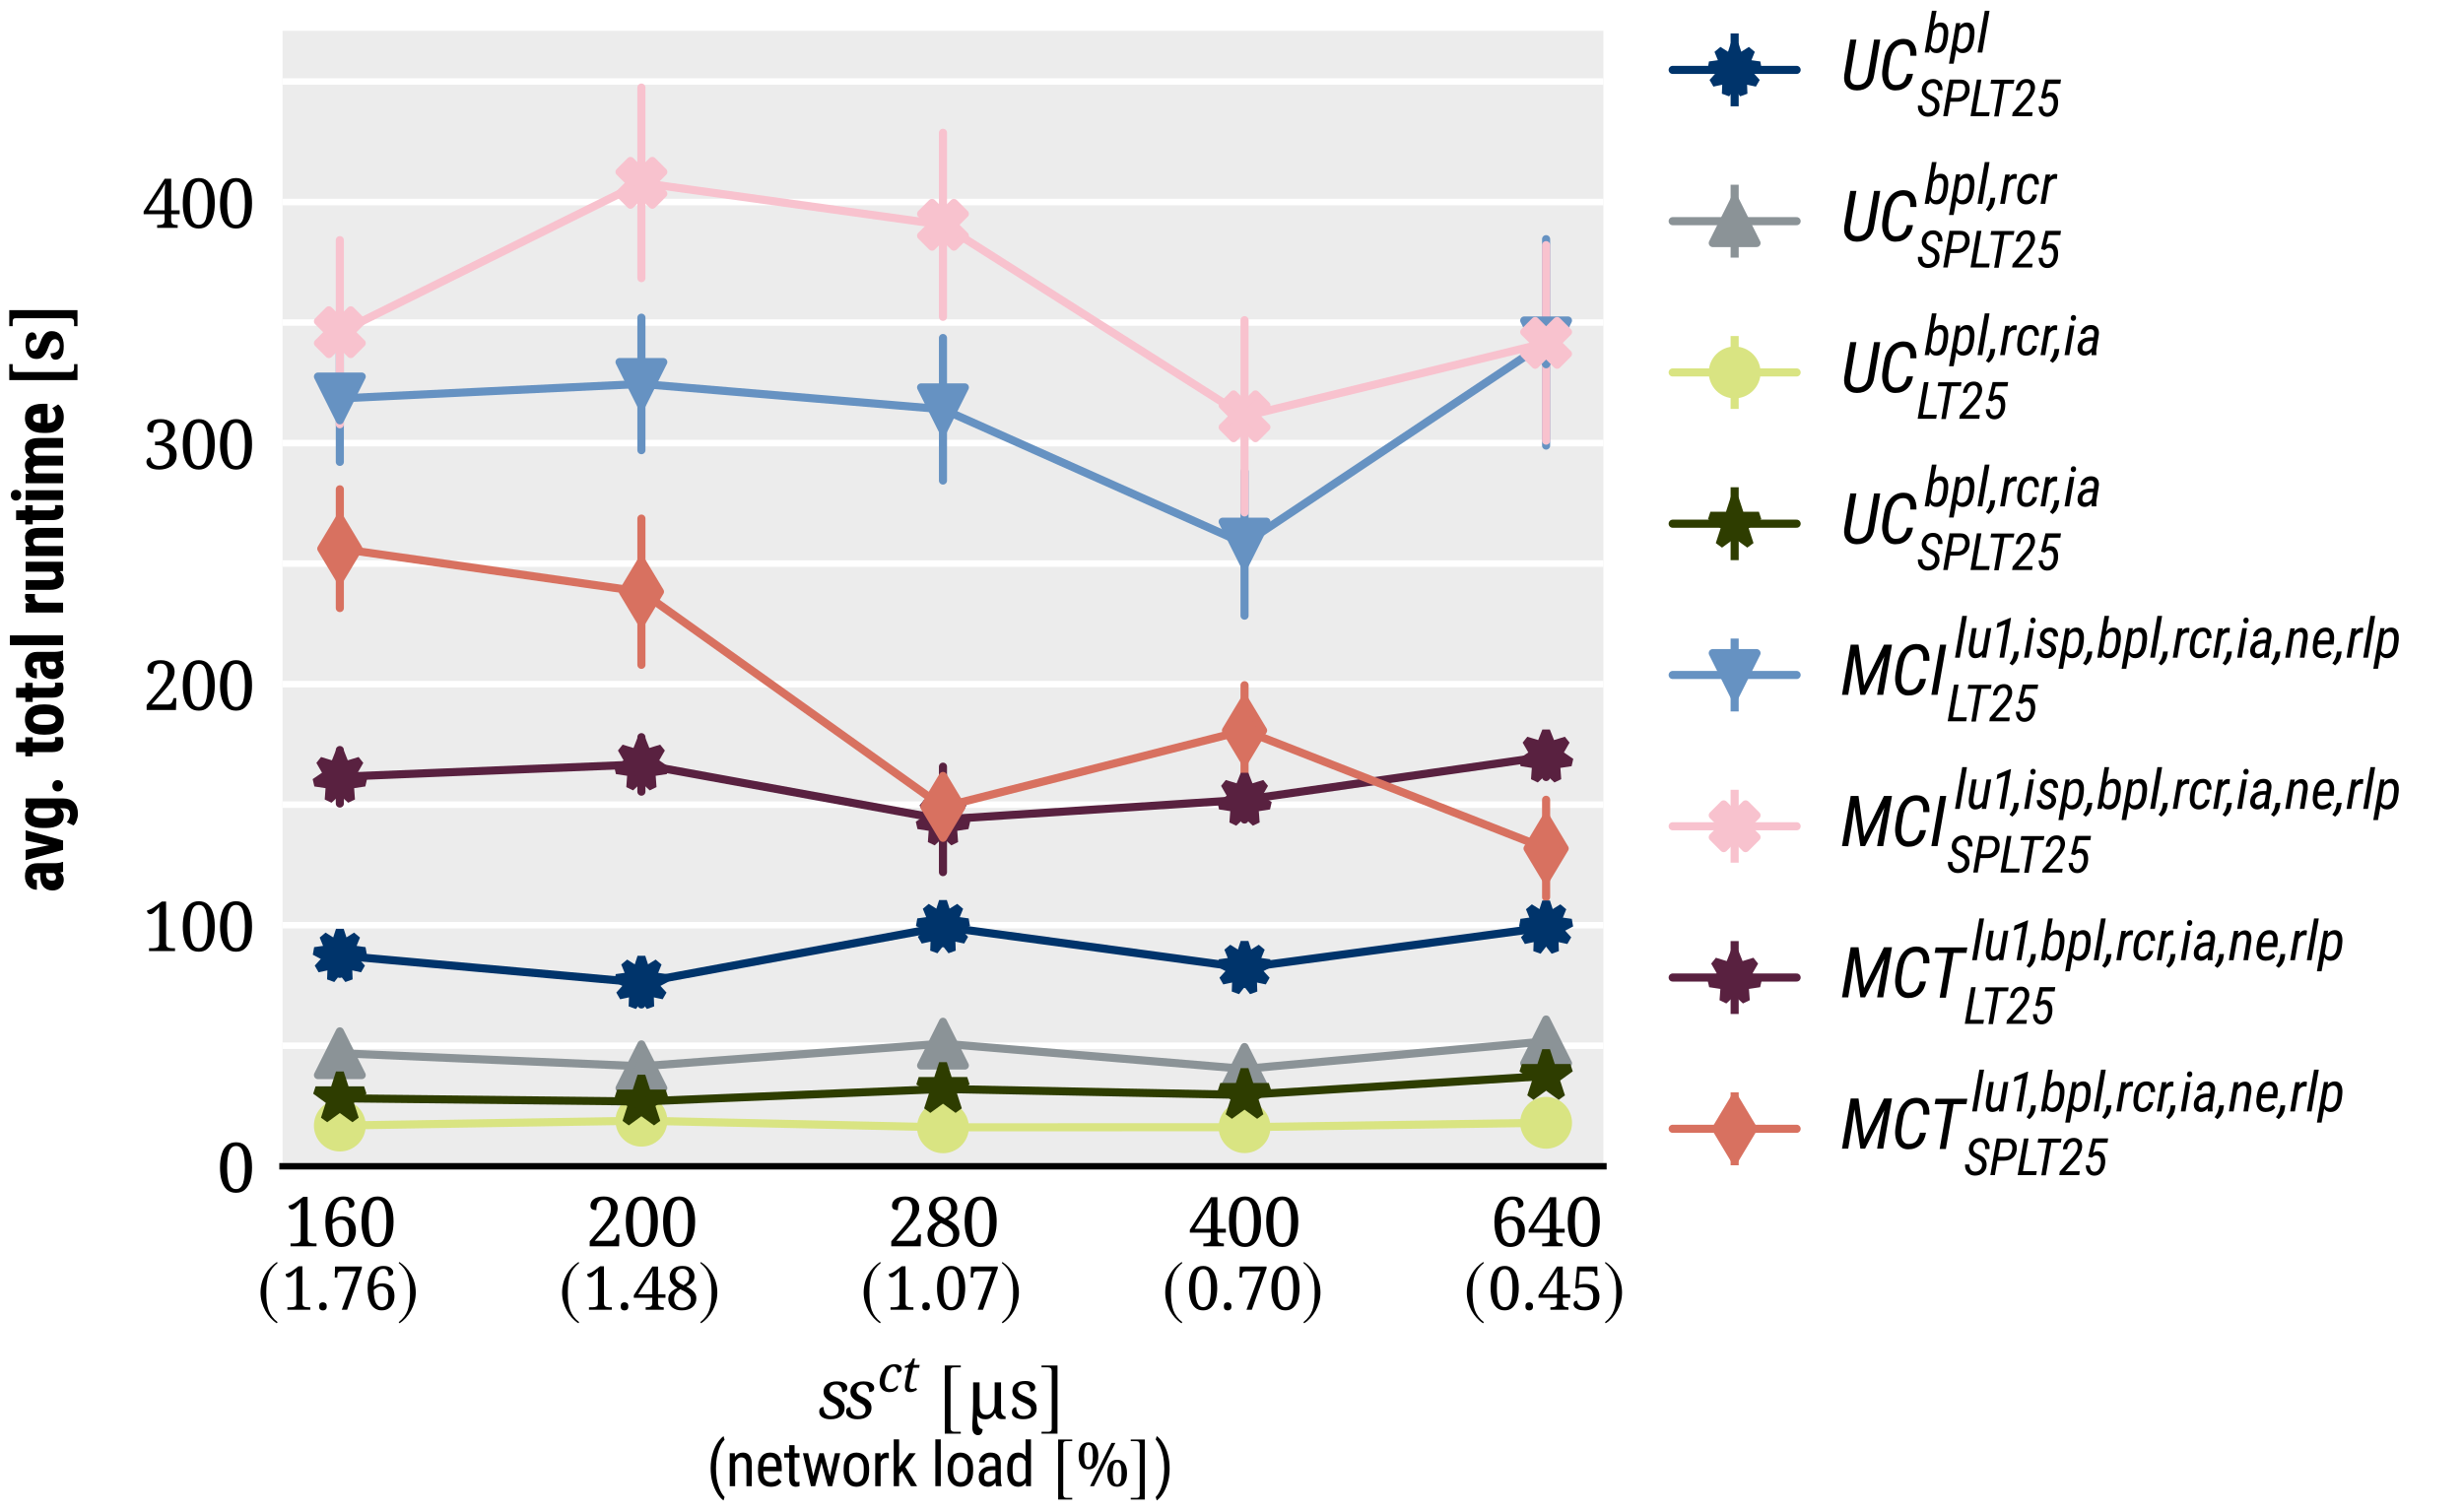 <?xml version="1.0" encoding="utf-8" standalone="no"?>
<!DOCTYPE svg PUBLIC "-//W3C//DTD SVG 1.1//EN"
  "http://www.w3.org/Graphics/SVG/1.1/DTD/svg11.dtd">
<svg xmlns:xlink="http://www.w3.org/1999/xlink" width="304.021pt" height="186.631pt" viewBox="0 0 304.021 186.631" xmlns="http://www.w3.org/2000/svg" version="1.1">
 <defs>
  <style type="text/css">*{stroke-linejoin: round; stroke-linecap: butt}</style>
 </defs>
 <g id="figure_1">
  <g id="patch_1">
   <path d="M 0 186.631 
L 304.021 186.631 
L 304.021 0 
L 0 0 
z
" style="fill: #ffffff"/>
  </g>
  <g id="axes_1">
   <g id="patch_2">
    <path d="M 34.876 143.985 
L 197.917 143.985 
L 197.917 3.801 
L 34.876 3.801 
z
" style="fill: #ececec"/>
   </g>
   <g id="matplotlib.axis_1">
    <g id="xtick_1">
     <g id="text_1">
      <!-- $160$ -->
      <g transform="translate(35.053 153.865) scale(0.09 -0.09)">
       <defs>
        <path id="NotoSerif-Regular-31" d="M 614 0 
L 3053 0 
L 3053 271 
L 2739 271 
C 2592 271 2470 297 2368 348 
C 2266 406 2214 536 2214 736 
L 2214 4640 
L 1805 4640 
L 1357 4303 
C 1146 4142 973 4031 832 3960 
C 685 3888 550 3837 422 3805 
C 422 3701 454 3618 512 3553 
C 570 3489 646 3456 742 3456 
C 870 3456 998 3521 1126 3644 
C 1261 3767 1408 3928 1568 4129 
L 1568 736 
C 1568 536 1517 406 1414 348 
C 1312 297 1190 271 1043 271 
L 614 271 
L 614 0 
z
" transform="scale(0.016)"/>
        <path id="NotoSerif-Regular-36" d="M 1875 -64 
C 2163 -64 2413 0 2618 130 
C 2822 266 2982 448 3085 682 
C 3200 915 3251 1181 3251 1487 
C 3251 1901 3136 2226 2906 2466 
C 2669 2699 2355 2816 1965 2816 
C 1754 2816 1574 2784 1434 2713 
C 1280 2642 1158 2565 1050 2481 
C 1069 3101 1165 3569 1331 3889 
C 1498 4202 1741 4363 2061 4363 
C 2266 4363 2413 4293 2496 4145 
C 2579 3998 2624 3826 2624 3615 
C 2950 3615 3117 3743 3117 3999 
C 3117 4172 3027 4332 2854 4467 
C 2682 4601 2413 4672 2061 4672 
C 1779 4672 1536 4608 1318 4479 
C 1114 4356 934 4182 800 3962 
C 666 3736 563 3485 493 3201 
C 422 2924 390 2626 390 2323 
C 390 1756 454 1297 589 942 
C 717 594 896 335 1114 181 
C 1344 13 1594 -64 1875 -64 
z
M 1894 290 
C 1638 290 1434 433 1280 712 
C 1133 992 1050 1461 1043 2110 
C 1126 2202 1242 2286 1382 2364 
C 1517 2449 1670 2487 1837 2487 
C 2086 2487 2272 2403 2406 2234 
C 2534 2065 2598 1792 2598 1421 
C 2598 1025 2534 739 2419 556 
C 2291 381 2118 290 1894 290 
z
" transform="scale(0.016)"/>
        <path id="NotoSerif-Regular-30" d="M 1792 -64 
C 2131 -64 2406 32 2624 232 
C 2848 432 3014 710 3123 1058 
C 3232 1419 3290 1833 3290 2310 
C 3290 2787 3238 3201 3123 3562 
C 3021 3910 2854 4189 2630 4382 
C 2406 4575 2131 4672 1798 4672 
C 1446 4672 1158 4575 934 4382 
C 710 4189 550 3917 448 3562 
C 339 3207 288 2794 288 2317 
C 288 1840 339 1419 448 1065 
C 550 710 710 432 934 232 
C 1158 32 1440 -64 1792 -64 
z
M 1792 284 
C 1478 284 1261 464 1139 820 
C 1018 1174 954 1671 954 2310 
C 954 2950 1018 3446 1139 3794 
C 1267 4150 1485 4324 1798 4324 
C 2106 4324 2317 4150 2445 3794 
C 2560 3446 2624 2950 2624 2310 
C 2624 1671 2560 1174 2445 820 
C 2317 464 2106 284 1792 284 
z
" transform="scale(0.016)"/>
       </defs>
       <use xlink:href="#NotoSerif-Regular-31" transform="scale(0.914)"/>
       <use xlink:href="#NotoSerif-Regular-36" transform="translate(51.074 0) scale(0.914)"/>
       <use xlink:href="#NotoSerif-Regular-30" transform="translate(102.149 0) scale(0.914)"/>
      </g>
      <!-- {\scalefont{.88}$(1.76)$} -->
      <g transform="translate(31.764 161.702) scale(0.09 -0.09)">
       <defs>
        <path id="txsys-b9" d="M 1888 4589 
C 960 3987 307 2950 307 1645 
C 307 454 986 -749 1869 -1293 
L 1946 -1190 
C 1101 -525 858 250 858 1664 
C 858 3085 1120 3821 1946 4486 
L 1888 4589 
z
" transform="scale(0.016)"/>
        <path id="NotoMathMI-93" d="M 717 -64 
C 813 -64 896 -39 973 19 
C 1050 76 1082 185 1082 326 
C 1082 473 1050 582 973 633 
C 896 691 813 716 717 716 
C 621 716 538 691 461 633 
C 390 582 358 473 358 326 
C 358 185 390 76 461 19 
C 538 -39 621 -64 717 -64 
z
" transform="scale(0.016)"/>
        <path id="NotoSerif-Regular-37" d="M 1126 0 
L 1696 0 
L 3270 4425 
L 3270 4612 
L 410 4612 
L 378 3444 
L 646 3444 
L 672 3766 
C 691 3986 819 4096 1043 4096 
L 2637 4096 
L 1126 0 
z
" transform="scale(0.016)"/>
        <path id="txsys-ba" d="M 243 4589 
L 186 4486 
C 1011 3821 1274 3085 1274 1664 
C 1274 250 1030 -525 186 -1190 
L 262 -1293 
C 1146 -749 1824 454 1824 1645 
C 1824 2950 1171 3987 243 4589 
z
" transform="scale(0.016)"/>
       </defs>
       <use xlink:href="#txsys-b9" transform="scale(0.893)"/>
       <use xlink:href="#NotoSerif-Regular-31" transform="translate(33.323 0) scale(0.804)"/>
       <use xlink:href="#NotoMathMI-93" transform="translate(79.698 0) scale(0.893)"/>
       <use xlink:href="#NotoSerif-Regular-37" transform="translate(101.317 0) scale(0.804)"/>
       <use xlink:href="#NotoSerif-Regular-36" transform="translate(146.263 0) scale(0.804)"/>
       <use xlink:href="#txsys-ba" transform="translate(191.209 0) scale(0.893)"/>
      </g>
     </g>
    </g>
    <g id="xtick_2">
     <g id="text_2">
      <!-- $200$ -->
      <g transform="translate(72.277 153.865) scale(0.09 -0.09)">
       <defs>
        <path id="NotoSerif-Regular-32" d="M 390 0 
L 3142 0 
L 3174 1116 
L 2906 1116 
L 2880 1000 
C 2848 878 2803 761 2733 664 
C 2662 567 2534 516 2342 516 
L 864 516 
L 1946 1723 
C 2285 2097 2547 2426 2733 2710 
C 2918 3000 3014 3291 3014 3594 
C 3014 3923 2899 4182 2669 4375 
C 2438 4575 2118 4672 1715 4672 
C 1299 4672 986 4588 781 4427 
C 563 4266 461 4060 461 3807 
C 461 3646 512 3536 621 3472 
C 730 3420 858 3388 1011 3388 
C 1011 3562 1030 3717 1062 3859 
C 1101 4008 1171 4124 1274 4214 
C 1376 4305 1523 4350 1715 4350 
C 1939 4350 2106 4272 2214 4124 
C 2317 3976 2368 3775 2368 3530 
C 2368 3330 2342 3143 2278 2969 
C 2227 2794 2131 2607 1997 2413 
C 1862 2214 1683 1981 1459 1716 
L 390 471 
L 390 0 
z
" transform="scale(0.016)"/>
       </defs>
       <use xlink:href="#NotoSerif-Regular-32" transform="scale(0.914)"/>
       <use xlink:href="#NotoSerif-Regular-30" transform="translate(51.074 0) scale(0.914)"/>
       <use xlink:href="#NotoSerif-Regular-30" transform="translate(102.149 0) scale(0.914)"/>
      </g>
      <!-- {\scalefont{.88}$(1.48)$} -->
      <g transform="translate(68.988 161.702) scale(0.09 -0.09)">
       <defs>
        <path id="NotoSerif-Regular-34" d="M 1376 0 
L 3302 0 
L 3302 271 
L 3219 271 
C 3072 271 2950 297 2848 349 
C 2746 408 2694 539 2694 742 
L 2694 1280 
L 3488 1280 
L 3488 1641 
L 2694 1641 
L 2694 4608 
L 2086 4608 
L 109 1544 
L 109 1280 
L 2080 1280 
L 2080 742 
C 2080 539 2029 408 1926 349 
C 1824 297 1702 271 1555 271 
L 1376 271 
L 1376 0 
z
M 570 1641 
L 1549 3169 
C 1587 3227 1632 3304 1690 3400 
C 1747 3491 1805 3586 1862 3683 
C 1920 3785 1978 3882 2022 3966 
C 2067 4049 2106 4113 2125 4158 
C 2118 4024 2106 3882 2099 3722 
C 2093 3561 2086 3407 2086 3247 
C 2080 3092 2080 2951 2080 2829 
L 2080 1641 
L 570 1641 
z
" transform="scale(0.016)"/>
        <path id="NotoSerif-Regular-38" d="M 1747 -64 
C 2214 -64 2592 52 2867 277 
C 3142 504 3283 826 3283 1233 
C 3283 1511 3187 1749 2989 1949 
C 2790 2150 2534 2324 2221 2472 
C 2483 2601 2688 2743 2848 2904 
C 3008 3059 3085 3278 3085 3562 
C 3085 3885 2976 4150 2752 4363 
C 2534 4569 2227 4672 1824 4672 
C 1498 4672 1229 4620 1024 4504 
C 826 4401 678 4253 582 4078 
C 486 3904 442 3717 442 3517 
C 442 3246 518 3014 672 2826 
C 826 2639 1024 2471 1267 2336 
C 1082 2246 922 2149 768 2046 
C 627 1943 506 1820 422 1677 
C 339 1536 294 1361 294 1155 
C 294 929 346 730 461 543 
C 563 355 730 206 947 103 
C 1158 -13 1427 -64 1747 -64 
z
M 1907 2622 
C 1619 2757 1408 2893 1261 3034 
C 1114 3176 1043 3363 1043 3595 
C 1043 3821 1107 4002 1235 4150 
C 1363 4298 1549 4369 1786 4369 
C 1965 4369 2106 4330 2214 4253 
C 2323 4176 2400 4079 2445 3956 
C 2490 3834 2515 3711 2515 3576 
C 2515 3350 2470 3170 2394 3021 
C 2304 2873 2144 2744 1907 2622 
z
M 1779 232 
C 1491 232 1280 316 1133 477 
C 986 645 915 865 915 1129 
C 915 1368 973 1581 1094 1756 
C 1216 1930 1376 2072 1574 2181 
C 1990 2001 2278 1827 2445 1664 
C 2618 1503 2701 1310 2701 1091 
C 2701 839 2618 632 2445 477 
C 2278 309 2054 232 1779 232 
z
" transform="scale(0.016)"/>
       </defs>
       <use xlink:href="#txsys-b9" transform="scale(0.893)"/>
       <use xlink:href="#NotoSerif-Regular-31" transform="translate(33.323 0) scale(0.804)"/>
       <use xlink:href="#NotoMathMI-93" transform="translate(79.698 0) scale(0.893)"/>
       <use xlink:href="#NotoSerif-Regular-34" transform="translate(101.317 0) scale(0.804)"/>
       <use xlink:href="#NotoSerif-Regular-38" transform="translate(146.263 0) scale(0.804)"/>
       <use xlink:href="#txsys-ba" transform="translate(191.209 0) scale(0.893)"/>
      </g>
     </g>
    </g>
    <g id="xtick_3">
     <g id="text_3">
      <!-- $280$ -->
      <g transform="translate(109.501 153.865) scale(0.09 -0.09)">
       <use xlink:href="#NotoSerif-Regular-32" transform="scale(0.914)"/>
       <use xlink:href="#NotoSerif-Regular-38" transform="translate(51.074 0) scale(0.914)"/>
       <use xlink:href="#NotoSerif-Regular-30" transform="translate(102.149 0) scale(0.914)"/>
      </g>
      <!-- {\scalefont{.88}$(1.07)$} -->
      <g transform="translate(106.212 161.702) scale(0.09 -0.09)">
       <use xlink:href="#txsys-b9" transform="scale(0.893)"/>
       <use xlink:href="#NotoSerif-Regular-31" transform="translate(33.323 0) scale(0.804)"/>
       <use xlink:href="#NotoMathMI-93" transform="translate(79.698 0) scale(0.893)"/>
       <use xlink:href="#NotoSerif-Regular-30" transform="translate(101.317 0) scale(0.804)"/>
       <use xlink:href="#NotoSerif-Regular-37" transform="translate(146.263 0) scale(0.804)"/>
       <use xlink:href="#txsys-ba" transform="translate(191.209 0) scale(0.893)"/>
      </g>
     </g>
    </g>
    <g id="xtick_4">
     <g id="text_4">
      <!-- $400$ -->
      <g transform="translate(146.725 153.865) scale(0.09 -0.09)">
       <use xlink:href="#NotoSerif-Regular-34" transform="scale(0.914)"/>
       <use xlink:href="#NotoSerif-Regular-30" transform="translate(51.074 0) scale(0.914)"/>
       <use xlink:href="#NotoSerif-Regular-30" transform="translate(102.149 0) scale(0.914)"/>
      </g>
      <!-- {\scalefont{.88}$(0.70)$} -->
      <g transform="translate(143.436 161.702) scale(0.09 -0.09)">
       <use xlink:href="#txsys-b9" transform="scale(0.893)"/>
       <use xlink:href="#NotoSerif-Regular-30" transform="translate(33.323 0) scale(0.804)"/>
       <use xlink:href="#NotoMathMI-93" transform="translate(79.698 0) scale(0.893)"/>
       <use xlink:href="#NotoSerif-Regular-37" transform="translate(101.317 0) scale(0.804)"/>
       <use xlink:href="#NotoSerif-Regular-30" transform="translate(146.263 0) scale(0.804)"/>
       <use xlink:href="#txsys-ba" transform="translate(191.209 0) scale(0.893)"/>
      </g>
     </g>
    </g>
    <g id="xtick_5">
     <g id="text_5">
      <!-- $640$ -->
      <g transform="translate(183.949 153.865) scale(0.09 -0.09)">
       <use xlink:href="#NotoSerif-Regular-36" transform="scale(0.914)"/>
       <use xlink:href="#NotoSerif-Regular-34" transform="translate(51.074 0) scale(0.914)"/>
       <use xlink:href="#NotoSerif-Regular-30" transform="translate(102.149 0) scale(0.914)"/>
      </g>
      <!-- {\scalefont{.88}$(0.45)$} -->
      <g transform="translate(180.66 161.702) scale(0.09 -0.09)">
       <defs>
        <path id="NotoSerif-Regular-35" d="M 1562 -64 
C 1888 -64 2170 0 2400 115 
C 2630 243 2803 411 2931 629 
C 3046 853 3110 1109 3110 1399 
C 3110 1700 3046 1950 2918 2155 
C 2790 2348 2618 2502 2394 2605 
C 2176 2700 1926 2752 1651 2752 
C 1466 2752 1306 2739 1184 2720 
C 1062 2694 966 2668 902 2649 
L 1024 4092 
L 2266 4092 
C 2400 4092 2490 4072 2534 4026 
C 2573 3981 2598 3916 2611 3824 
L 2637 3628 
L 2906 3628 
L 2874 4608 
L 736 4608 
L 531 2301 
L 685 2256 
C 768 2288 864 2320 973 2352 
C 1082 2385 1248 2397 1472 2397 
C 1766 2397 2003 2315 2176 2154 
C 2355 1988 2445 1737 2445 1399 
C 2445 1130 2406 918 2330 758 
C 2246 598 2138 489 1997 418 
C 1862 348 1702 316 1530 316 
C 1267 316 1075 380 947 502 
C 819 623 755 777 755 963 
C 621 963 518 931 448 860 
C 384 797 352 706 352 584 
C 352 488 384 391 461 296 
C 525 192 653 109 826 39 
C 998 -32 1248 -64 1562 -64 
z
" transform="scale(0.016)"/>
       </defs>
       <use xlink:href="#txsys-b9" transform="scale(0.893)"/>
       <use xlink:href="#NotoSerif-Regular-30" transform="translate(33.323 0) scale(0.804)"/>
       <use xlink:href="#NotoMathMI-93" transform="translate(79.698 0) scale(0.893)"/>
       <use xlink:href="#NotoSerif-Regular-34" transform="translate(101.317 0) scale(0.804)"/>
       <use xlink:href="#NotoSerif-Regular-35" transform="translate(146.263 0) scale(0.804)"/>
       <use xlink:href="#txsys-ba" transform="translate(191.209 0) scale(0.893)"/>
      </g>
     </g>
    </g>
    <g id="text_6">
     <!-- $\sgct\;[\unit{\micro\second}]$ -->
     <g transform="translate(100.916 175.126) scale(0.09 -0.09)">
      <defs>
       <path id="NotoMathMI-41" d="M 1094 -64 
C 1466 -64 1754 20 1971 200 
C 2176 379 2285 609 2285 892 
C 2285 1116 2227 1290 2099 1431 
C 1978 1571 1805 1688 1594 1784 
C 1389 1873 1242 1963 1152 2046 
C 1056 2136 1011 2245 1011 2380 
C 1011 2521 1062 2643 1158 2733 
C 1254 2829 1395 2874 1568 2874 
C 1702 2874 1792 2848 1875 2778 
C 1946 2720 2010 2630 2042 2533 
C 2067 2437 2086 2329 2086 2233 
C 2221 2233 2317 2265 2394 2322 
C 2477 2380 2515 2469 2515 2591 
C 2515 2681 2490 2765 2419 2854 
C 2362 2944 2266 3008 2131 3059 
C 1997 3110 1830 3136 1619 3136 
C 1280 3136 1011 3059 806 2893 
C 602 2732 506 2527 506 2276 
C 506 2046 570 1866 698 1738 
C 826 1597 992 1482 1203 1385 
C 1414 1289 1562 1193 1651 1097 
C 1741 1001 1786 885 1786 750 
C 1786 571 1728 436 1619 346 
C 1510 256 1357 212 1165 212 
C 1005 212 877 244 781 313 
C 685 383 608 478 570 593 
C 531 708 506 828 506 962 
C 461 962 410 962 352 943 
C 294 918 237 879 205 828 
C 160 777 141 693 141 590 
C 141 385 230 225 403 109 
C 576 -6 806 -64 1094 -64 
z
" transform="scale(0.016)"/>
       <path id="NotoSerif-Italic-63" d="M 1523 -64 
C 1779 -64 1990 -26 2150 52 
C 2310 135 2432 232 2509 335 
C 2592 451 2630 548 2630 645 
C 2630 722 2611 774 2566 806 
C 2477 696 2355 587 2208 490 
C 2061 393 1869 342 1645 342 
C 1414 342 1242 419 1120 574 
C 998 729 941 941 941 1219 
C 941 1354 960 1515 992 1689 
C 1024 1863 1075 2044 1139 2218 
C 1197 2399 1274 2566 1370 2708 
C 1459 2863 1562 2979 1677 3069 
C 1792 3166 1920 3211 2054 3211 
C 2227 3211 2349 3134 2432 2985 
C 2509 2837 2547 2656 2547 2450 
C 2733 2450 2874 2495 2970 2585 
C 3066 2676 3117 2779 3117 2901 
C 3117 3063 3040 3204 2893 3327 
C 2739 3456 2502 3520 2182 3520 
C 1869 3520 1600 3449 1357 3308 
C 1126 3166 922 2979 762 2753 
C 602 2527 480 2282 397 2025 
C 314 1760 275 1509 275 1270 
C 275 967 333 722 448 529 
C 557 329 710 181 896 84 
C 1088 -13 1299 -64 1523 -64 
z
" transform="scale(0.016)"/>
       <path id="NotoSerif-Italic-74" d="M 1171 -64 
C 1331 -64 1485 -39 1626 26 
C 1773 77 1907 155 2035 245 
L 1926 483 
C 1856 444 1779 412 1677 387 
C 1587 355 1491 342 1402 342 
C 1293 342 1210 368 1152 426 
C 1094 483 1062 573 1062 694 
C 1062 765 1069 848 1088 938 
C 1101 1041 1120 1136 1139 1246 
L 1530 3072 
L 2304 3072 
L 2381 3440 
L 1606 3440 
L 1773 4256 
L 1478 4256 
C 1350 3919 1203 3681 1030 3535 
C 858 3403 685 3330 499 3330 
L 442 3072 
L 928 3072 
L 538 1224 
C 518 1142 506 1051 493 949 
C 480 853 474 763 474 686 
C 474 186 704 -64 1171 -64 
z
" transform="scale(0.016)"/>
       <path id="txsys-bb" d="M 1914 -1120 
L 1363 -1120 
C 1152 -1120 1050 -1011 1050 -787 
L 1050 4038 
C 1050 4237 1133 4320 1338 4320 
L 1914 4320 
L 1914 4480 
L 563 4480 
L 563 -1280 
L 1914 -1280 
L 1914 -1120 
z
" transform="scale(0.016)"/>
       <path id="NotoMathRM-16" d="M 960 -1408 
C 1101 -1408 1203 -1362 1267 -1265 
C 1331 -1167 1363 -1044 1363 -902 
C 1222 -876 1120 -813 1056 -711 
C 992 -610 947 -470 934 -311 
C 909 -140 902 44 896 254 
C 973 151 1069 73 1184 20 
C 1299 -40 1440 -64 1600 -64 
C 1805 -64 1965 -13 2086 82 
C 2214 178 2317 299 2406 452 
L 2432 452 
C 2502 116 2682 -51 2989 -51 
L 3302 -51 
L 3302 192 
L 3283 192 
C 3194 192 3117 230 3040 320 
C 2957 405 2918 527 2918 694 
L 2918 3051 
L 2381 3051 
L 2381 1225 
C 2381 946 2317 725 2189 553 
C 2067 388 1894 306 1683 306 
C 1459 306 1312 388 1229 534 
C 1146 693 1107 890 1107 1137 
L 1107 3051 
L 563 3051 
L 563 1262 
C 557 783 544 394 525 87 
C 506 -226 493 -494 493 -724 
C 493 -980 544 -1165 640 -1261 
C 736 -1357 838 -1408 960 -1408 
z
" transform="scale(0.016)"/>
       <path id="NotoSerif-Regular-73" d="M 1344 -64 
C 1722 -64 2029 19 2259 193 
C 2490 362 2605 614 2605 950 
C 2605 1130 2573 1285 2509 1409 
C 2438 1531 2336 1641 2195 1737 
C 2054 1834 1869 1925 1645 2022 
C 1357 2138 1152 2241 1037 2325 
C 909 2416 851 2545 851 2707 
C 851 2855 896 2985 992 3075 
C 1088 3178 1242 3223 1459 3223 
C 1645 3223 1786 3165 1875 3043 
C 1965 2920 2010 2752 2010 2539 
C 2157 2539 2272 2571 2355 2649 
C 2432 2713 2470 2810 2470 2926 
C 2470 3088 2394 3230 2234 3346 
C 2074 3462 1843 3520 1536 3520 
C 1171 3520 883 3443 666 3281 
C 442 3126 333 2900 333 2609 
C 333 2422 371 2274 435 2144 
C 512 2028 614 1918 755 1821 
C 902 1731 1082 1634 1299 1537 
C 1510 1446 1670 1369 1779 1304 
C 1894 1233 1971 1169 2022 1098 
C 2061 1026 2086 942 2086 833 
C 2086 659 2022 516 1907 413 
C 1779 297 1606 245 1382 245 
C 1120 245 941 322 845 491 
C 742 646 691 839 691 1066 
C 640 1066 582 1053 525 1027 
C 461 1001 403 956 358 892 
C 314 827 288 736 288 620 
C 288 394 384 227 576 110 
C 768 -6 1024 -64 1344 -64 
z
" transform="scale(0.016)"/>
       <path id="txsys-bc" d="M 218 -1120 
L 218 -1280 
L 1568 -1280 
L 1568 4480 
L 218 4480 
L 218 4320 
L 768 4320 
C 979 4320 1082 4211 1082 3987 
L 1082 -839 
C 1082 -1037 992 -1120 794 -1120 
L 218 -1120 
z
" transform="scale(0.016)"/>
      </defs>
      <use xlink:href="#NotoMathMI-41" transform="scale(1.015)"/>
      <use xlink:href="#NotoMathMI-41" transform="translate(36.868 0) scale(1.015)"/>
      <use xlink:href="#NotoSerif-Italic-63" transform="translate(82.225 36.851) scale(0.667)"/>
      <use xlink:href="#NotoSerif-Italic-74" transform="translate(114.706 36.851) scale(0.667)"/>
      <use xlink:href="#txsys-bb" transform="translate(165.349 0) scale(1.015)"/>
      <use xlink:href="#NotoMathRM-16" transform="translate(204.231 0) scale(1.015)"/>
      <use xlink:href="#NotoSerif-Regular-73" transform="translate(262.401 0) scale(0.914)"/>
      <use xlink:href="#txsys-bc" transform="translate(303.608 0) scale(1.015)"/>
     </g>
     <!-- {\scalefont{.88}(network load $[\unit{\percent}]$)} -->
     <g transform="translate(87.235 183.479) scale(0.09 -0.09)">
      <defs>
       <path id="RobotoCondensed-Regular-28" d="M 403 1857 
C 403 809 653 -84 1146 -835 
C 1344 -1131 1536 -1343 1728 -1471 
L 1837 -1118 
C 1613 -887 1427 -559 1267 -135 
C 1056 430 954 1079 954 1818 
L 960 2069 
C 973 2660 1062 3199 1222 3687 
C 1382 4169 1587 4535 1837 4773 
L 1728 5152 
C 1581 5049 1421 4889 1254 4670 
C 979 4304 774 3887 627 3405 
C 480 2923 403 2403 403 1857 
z
" transform="scale(0.016)"/>
       <path id="RobotoCondensed-Regular-6e" d="M 934 3392 
L 410 3392 
L 410 0 
L 966 0 
L 966 2467 
C 1037 2615 1126 2730 1235 2827 
C 1344 2917 1466 2962 1600 2962 
C 1779 2962 1914 2904 2003 2795 
C 2086 2685 2131 2493 2131 2229 
L 2131 0 
L 2682 0 
L 2682 2255 
C 2675 3058 2368 3456 1773 3456 
C 1434 3456 1158 3315 947 3026 
L 934 3392 
z
" transform="scale(0.016)"/>
       <path id="RobotoCondensed-Regular-65" d="M 1619 -64 
C 2112 -64 2477 103 2720 443 
L 2432 799 
C 2323 663 2202 566 2080 509 
C 1958 443 1811 411 1651 411 
C 1395 411 1197 496 1062 664 
C 928 825 858 1090 858 1459 
L 858 1536 
L 2746 1536 
L 2746 1901 
C 2739 2432 2643 2829 2451 3078 
C 2253 3328 1958 3456 1562 3456 
C 1165 3456 858 3315 640 3026 
C 416 2737 307 2345 307 1837 
L 307 1426 
C 314 938 429 565 653 315 
C 877 64 1197 -64 1619 -64 
z
M 1562 2981 
C 1766 2981 1920 2911 2022 2776 
C 2125 2636 2182 2407 2195 2087 
L 2195 2011 
L 864 2011 
C 877 2343 941 2586 1050 2745 
C 1158 2905 1331 2981 1562 2981 
z
" transform="scale(0.016)"/>
       <path id="RobotoCondensed-Regular-74" d="M 1139 4224 
L 589 4224 
L 589 3392 
L 70 3392 
L 70 2942 
L 589 2942 
L 589 835 
C 589 546 646 328 762 173 
C 877 13 1043 -64 1261 -64 
C 1395 -64 1523 -45 1645 0 
L 1651 469 
C 1574 443 1498 430 1427 430 
C 1318 430 1248 469 1203 540 
C 1158 610 1139 707 1139 842 
L 1139 2942 
L 1645 2942 
L 1645 3392 
L 1139 3392 
L 1139 4224 
z
" transform="scale(0.016)"/>
       <path id="RobotoCondensed-Regular-77" d="M 2931 976 
L 2291 3392 
L 1856 3392 
L 1222 1034 
L 698 3392 
L 154 3392 
L 979 0 
L 1421 0 
L 2067 2428 
L 2726 0 
L 3168 0 
L 3994 3392 
L 3450 3392 
L 2931 976 
z
" transform="scale(0.016)"/>
       <path id="RobotoCondensed-Regular-6f" d="M 294 1857 
L 294 1484 
C 301 1009 429 630 666 353 
C 902 77 1216 -64 1606 -64 
C 2003 -64 2323 77 2560 366 
C 2797 655 2912 1041 2912 1535 
L 2912 1889 
C 2906 2371 2784 2756 2547 3039 
C 2310 3315 1990 3456 1600 3456 
C 1210 3456 890 3315 653 3026 
C 416 2737 294 2351 294 1857 
z
M 851 1535 
L 851 1857 
C 851 2203 922 2480 1056 2679 
C 1190 2878 1376 2981 1600 2981 
C 1830 2981 2016 2878 2157 2679 
C 2291 2480 2362 2203 2362 1857 
L 2362 1471 
C 2342 764 2093 411 1606 411 
C 1376 411 1190 514 1056 713 
C 922 912 851 1182 851 1535 
z
" transform="scale(0.016)"/>
       <path id="RobotoCondensed-Regular-72" d="M 1811 2871 
L 1805 3411 
C 1747 3443 1677 3456 1587 3456 
C 1318 3456 1107 3321 960 3051 
L 947 3392 
L 410 3392 
L 410 0 
L 966 0 
L 966 2428 
C 1082 2743 1280 2897 1562 2897 
C 1651 2891 1734 2883 1811 2871 
z
" transform="scale(0.016)"/>
       <path id="RobotoCondensed-Regular-6b" d="M 1261 1555 
L 2182 0 
L 2822 0 
L 1606 1979 
L 2682 3392 
L 2022 3392 
L 966 1934 
L 966 4818 
L 416 4818 
L 416 0 
L 966 0 
L 966 1214 
L 1261 1555 
z
" transform="scale(0.016)"/>
       <path id="RobotoCondensed-Regular-6c" d="M 1011 0 
L 1011 4818 
L 454 4818 
L 454 0 
L 1011 0 
z
" transform="scale(0.016)"/>
       <path id="RobotoCondensed-Regular-61" d="M 2150 0 
L 2726 0 
L 2726 51 
C 2656 244 2624 469 2624 732 
L 2624 2441 
C 2618 2775 2528 3026 2349 3199 
C 2163 3373 1901 3456 1555 3456 
C 1344 3456 1152 3411 979 3321 
C 806 3231 666 3109 563 2954 
C 461 2794 410 2626 410 2453 
L 966 2453 
C 966 2601 1018 2730 1126 2833 
C 1229 2929 1363 2981 1530 2981 
C 1715 2981 1850 2936 1939 2851 
C 2029 2760 2074 2612 2074 2410 
L 2074 2048 
L 1664 2048 
C 1261 2048 941 1946 710 1746 
C 474 1547 358 1271 358 925 
C 358 610 442 373 614 199 
C 787 26 1024 -64 1331 -64 
C 1632 -64 1882 80 2080 372 
C 2093 198 2118 71 2150 0 
z
M 1414 443 
C 1229 443 1101 488 1024 572 
C 947 655 909 797 909 989 
C 909 1194 986 1354 1139 1470 
C 1286 1579 1498 1637 1760 1637 
L 2074 1637 
L 2074 835 
C 2016 726 1926 630 1805 559 
C 1683 482 1549 443 1414 443 
z
" transform="scale(0.016)"/>
       <path id="RobotoCondensed-Regular-64" d="M 294 1850 
L 294 1503 
C 301 1009 403 623 602 347 
C 800 71 1075 -64 1427 -64 
C 1766 -64 2022 80 2202 366 
L 2234 0 
L 2739 0 
L 2739 4818 
L 2182 4818 
L 2182 3065 
C 2003 3328 1754 3456 1427 3456 
C 1062 3456 787 3321 589 3045 
C 390 2769 294 2371 294 1850 
z
M 851 1535 
L 851 1876 
C 851 2242 909 2518 1024 2698 
C 1133 2872 1318 2962 1574 2962 
C 1837 2962 2042 2827 2182 2557 
L 2182 842 
C 2048 565 1843 424 1568 424 
C 1318 424 1133 514 1024 694 
C 909 874 851 1156 851 1535 
z
" transform="scale(0.016)"/>
       <path id="NotoSerif-Regular-25" d="M 1338 1792 
C 1690 1792 1958 1922 2125 2194 
C 2304 2454 2387 2804 2387 3239 
C 2387 3673 2304 4023 2125 4283 
C 1958 4542 1696 4672 1344 4672 
C 973 4672 704 4542 538 4283 
C 371 4023 288 3673 288 3239 
C 288 2804 371 2454 538 2194 
C 704 1922 973 1792 1338 1792 
z
M 1504 0 
L 1926 0 
L 4205 4608 
L 3789 4608 
L 1504 0 
z
M 1338 2057 
C 1165 2057 1043 2161 973 2368 
C 902 2576 864 2869 864 3239 
C 864 3609 902 3894 973 4096 
C 1043 4297 1171 4401 1344 4401 
C 1517 4401 1638 4297 1702 4096 
C 1773 3894 1805 3609 1805 3239 
C 1805 2869 1773 2576 1702 2368 
C 1632 2161 1510 2057 1338 2057 
z
M 4397 -64 
C 4749 -64 5018 65 5184 338 
C 5363 597 5446 947 5446 1382 
C 5446 1817 5363 2168 5184 2427 
C 5018 2686 4755 2816 4403 2816 
C 4032 2816 3763 2686 3597 2427 
C 3430 2168 3347 1817 3347 1382 
C 3347 947 3430 597 3597 338 
C 3763 65 4032 -64 4397 -64 
z
M 4397 200 
C 4224 200 4102 304 4032 511 
C 3962 720 3923 1012 3923 1382 
C 3923 1753 3962 2039 4032 2240 
C 4102 2441 4230 2545 4403 2545 
C 4576 2545 4698 2441 4762 2240 
C 4832 2039 4864 1753 4864 1382 
C 4864 1012 4832 720 4762 511 
C 4691 304 4570 200 4397 200 
z
" transform="scale(0.016)"/>
       <path id="RobotoCondensed-Regular-29" d="M 1600 1824 
C 1600 2807 1382 3668 941 4394 
C 730 4747 506 4998 275 5152 
L 166 4799 
C 352 4606 512 4336 659 3996 
C 922 3373 1050 2660 1050 1863 
L 1050 1747 
C 1043 1124 966 559 806 39 
C 646 -482 429 -867 166 -1118 
L 275 -1471 
C 518 -1311 755 -1041 979 -655 
C 1395 64 1600 893 1600 1824 
z
" transform="scale(0.016)"/>
      </defs>
      <use xlink:href="#RobotoCondensed-Regular-28" transform="scale(0.833)"/>
      <use xlink:href="#RobotoCondensed-Regular-6e" transform="translate(26.069 0) scale(0.833)"/>
      <use xlink:href="#RobotoCondensed-Regular-65" transform="translate(66.297 0) scale(0.833)"/>
      <use xlink:href="#RobotoCondensed-Regular-74" transform="translate(105.276 0) scale(0.833)"/>
      <use xlink:href="#RobotoCondensed-Regular-77" transform="translate(129.846 0) scale(0.833)"/>
      <use xlink:href="#RobotoCondensed-Regular-6f" transform="translate(183.9 0) scale(0.833)"/>
      <use xlink:href="#RobotoCondensed-Regular-72" transform="translate(225.627 0) scale(0.833)"/>
      <use xlink:href="#RobotoCondensed-Regular-6b" transform="translate(250.946 0) scale(0.833)"/>
      <use xlink:href="#RobotoCondensed-Regular-6c" transform="translate(307.499 0) scale(0.833)"/>
      <use xlink:href="#RobotoCondensed-Regular-6f" transform="translate(326.572 0) scale(0.833)"/>
      <use xlink:href="#RobotoCondensed-Regular-61" transform="translate(368.299 0) scale(0.833)"/>
      <use xlink:href="#RobotoCondensed-Regular-64" transform="translate(408.194 0) scale(0.833)"/>
      <use xlink:href="#txsys-bb" transform="translate(473.938 0) scale(0.893)"/>
      <use xlink:href="#NotoSerif-Regular-25" transform="translate(506.367 0) scale(0.804)"/>
      <use xlink:href="#txsys-bc" transform="translate(578.409 0) scale(0.893)"/>
      <use xlink:href="#RobotoCondensed-Regular-29" transform="translate(613.518 0) scale(0.833)"/>
     </g>
    </g>
   </g>
   <g id="matplotlib.axis_2">
    <g id="ytick_1">
     <g id="line2d_1">
      <path d="M 34.876 143.985 
L 197.917 143.985 
" clip-path="url(#pce46eeb5a6)" style="fill: none; stroke: #ffffff; stroke-width: 0.8; stroke-linecap: round"/>
     </g>
     <g id="text_7">
      <!-- $0$ -->
      <g transform="translate(26.779 147.175) scale(0.09 -0.09)">
       <use xlink:href="#NotoSerif-Regular-30" transform="scale(0.914)"/>
      </g>
     </g>
    </g>
    <g id="ytick_2">
     <g id="line2d_2">
      <path d="M 34.876 114.224 
L 197.917 114.224 
" clip-path="url(#pce46eeb5a6)" style="fill: none; stroke: #ffffff; stroke-width: 0.8; stroke-linecap: round"/>
     </g>
     <g id="text_8">
      <!-- $100$ -->
      <g transform="translate(17.586 117.414) scale(0.09 -0.09)">
       <use xlink:href="#NotoSerif-Regular-31" transform="scale(0.914)"/>
       <use xlink:href="#NotoSerif-Regular-30" transform="translate(51.074 0) scale(0.914)"/>
       <use xlink:href="#NotoSerif-Regular-30" transform="translate(102.149 0) scale(0.914)"/>
      </g>
     </g>
    </g>
    <g id="ytick_3">
     <g id="line2d_3">
      <path d="M 34.876 84.463 
L 197.917 84.463 
" clip-path="url(#pce46eeb5a6)" style="fill: none; stroke: #ffffff; stroke-width: 0.8; stroke-linecap: round"/>
     </g>
     <g id="text_9">
      <!-- $200$ -->
      <g transform="translate(17.586 87.653) scale(0.09 -0.09)">
       <use xlink:href="#NotoSerif-Regular-32" transform="scale(0.914)"/>
       <use xlink:href="#NotoSerif-Regular-30" transform="translate(51.074 0) scale(0.914)"/>
       <use xlink:href="#NotoSerif-Regular-30" transform="translate(102.149 0) scale(0.914)"/>
      </g>
     </g>
    </g>
    <g id="ytick_4">
     <g id="line2d_4">
      <path d="M 34.876 54.702 
L 197.917 54.702 
" clip-path="url(#pce46eeb5a6)" style="fill: none; stroke: #ffffff; stroke-width: 0.8; stroke-linecap: round"/>
     </g>
     <g id="text_10">
      <!-- $300$ -->
      <g transform="translate(17.586 57.892) scale(0.09 -0.09)">
       <defs>
        <path id="NotoSerif-Regular-33" d="M 1581 -64 
C 1766 -64 1952 -39 2138 6 
C 2330 53 2509 130 2669 234 
C 2829 344 2963 487 3059 662 
C 3155 843 3206 1063 3206 1322 
C 3206 1536 3168 1718 3091 1854 
C 3014 1997 2918 2113 2790 2198 
C 2675 2282 2541 2346 2406 2386 
C 2272 2431 2144 2457 2022 2470 
C 2221 2515 2394 2597 2547 2707 
C 2701 2823 2822 2964 2912 3118 
C 3002 3285 3046 3458 3046 3651 
C 3046 3979 2925 4229 2675 4402 
C 2432 4582 2106 4672 1702 4672 
C 1286 4672 973 4588 768 4428 
C 550 4268 448 4062 448 3811 
C 448 3651 499 3541 608 3478 
C 717 3426 845 3394 998 3394 
C 998 3567 1018 3721 1050 3863 
C 1088 4010 1158 4125 1261 4215 
C 1363 4305 1510 4350 1702 4350 
C 1952 4350 2125 4279 2227 4144 
C 2336 4004 2387 3805 2387 3554 
C 2387 3355 2342 3176 2253 3028 
C 2163 2880 2042 2765 1894 2681 
C 1741 2598 1568 2560 1382 2560 
L 1178 2560 
L 1178 2231 
L 1382 2231 
C 1741 2231 2022 2146 2227 1984 
C 2438 1822 2541 1602 2541 1329 
C 2541 1069 2496 862 2406 712 
C 2317 563 2202 452 2061 388 
C 1914 316 1760 284 1587 284 
C 1325 284 1126 361 986 504 
C 845 660 774 842 774 1069 
C 653 1069 557 1030 486 959 
C 410 887 371 784 371 654 
C 371 466 467 299 659 156 
C 851 6 1158 -64 1581 -64 
z
" transform="scale(0.016)"/>
       </defs>
       <use xlink:href="#NotoSerif-Regular-33" transform="scale(0.914)"/>
       <use xlink:href="#NotoSerif-Regular-30" transform="translate(51.074 0) scale(0.914)"/>
       <use xlink:href="#NotoSerif-Regular-30" transform="translate(102.149 0) scale(0.914)"/>
      </g>
     </g>
    </g>
    <g id="ytick_5">
     <g id="line2d_5">
      <path d="M 34.876 24.94 
L 197.917 24.94 
" clip-path="url(#pce46eeb5a6)" style="fill: none; stroke: #ffffff; stroke-width: 0.8; stroke-linecap: round"/>
     </g>
     <g id="text_11">
      <!-- $400$ -->
      <g transform="translate(17.586 28.13) scale(0.09 -0.09)">
       <use xlink:href="#NotoSerif-Regular-34" transform="scale(0.914)"/>
       <use xlink:href="#NotoSerif-Regular-30" transform="translate(51.074 0) scale(0.914)"/>
       <use xlink:href="#NotoSerif-Regular-30" transform="translate(102.149 0) scale(0.914)"/>
      </g>
     </g>
    </g>
    <g id="ytick_6">
     <g id="line2d_6">
      <path d="M 34.876 129.104 
L 197.917 129.104 
" clip-path="url(#pce46eeb5a6)" style="fill: none; stroke: #ffffff; stroke-width: 0.8; stroke-linecap: round"/>
     </g>
    </g>
    <g id="ytick_7">
     <g id="line2d_7">
      <path d="M 34.876 99.343 
L 197.917 99.343 
" clip-path="url(#pce46eeb5a6)" style="fill: none; stroke: #ffffff; stroke-width: 0.8; stroke-linecap: round"/>
     </g>
    </g>
    <g id="ytick_8">
     <g id="line2d_8">
      <path d="M 34.876 69.582 
L 197.917 69.582 
" clip-path="url(#pce46eeb5a6)" style="fill: none; stroke: #ffffff; stroke-width: 0.8; stroke-linecap: round"/>
     </g>
    </g>
    <g id="ytick_9">
     <g id="line2d_9">
      <path d="M 34.876 39.821 
L 197.917 39.821 
" clip-path="url(#pce46eeb5a6)" style="fill: none; stroke: #ffffff; stroke-width: 0.8; stroke-linecap: round"/>
     </g>
    </g>
    <g id="ytick_10">
     <g id="line2d_10">
      <path d="M 34.876 10.06 
L 197.917 10.06 
" clip-path="url(#pce46eeb5a6)" style="fill: none; stroke: #ffffff; stroke-width: 0.8; stroke-linecap: round"/>
     </g>
    </g>
    <g id="text_12">
     <!-- {\bfseries\mathversion{bold}avg. total runtime $[\unit{\second}]$} -->
     <g transform="translate(7.786 110.242) rotate(-90) scale(0.09 -0.09)">
      <defs>
       <path id="RobotoCondensed-Bold-61" d="M 1926 0 
L 2816 0 
L 2816 51 
C 2739 218 2701 450 2694 739 
L 2694 2338 
C 2694 2698 2592 2974 2394 3167 
C 2189 3360 1901 3456 1530 3456 
C 1171 3456 877 3353 640 3153 
C 403 2948 288 2690 288 2374 
L 1171 2374 
C 1171 2633 1280 2762 1504 2762 
C 1600 2762 1677 2729 1734 2670 
C 1786 2605 1811 2494 1811 2338 
L 1811 2063 
L 1542 2063 
C 1114 2063 787 1966 563 1774 
C 339 1575 224 1300 224 948 
C 224 647 320 404 506 217 
C 691 32 928 -64 1210 -64 
C 1485 -64 1696 45 1856 263 
C 1875 141 1901 51 1926 0 
z
M 1408 636 
C 1210 636 1114 757 1114 1007 
C 1114 1165 1158 1300 1248 1395 
C 1331 1491 1453 1536 1600 1536 
L 1811 1536 
L 1811 834 
C 1779 776 1728 732 1658 694 
C 1587 655 1504 636 1408 636 
z
" transform="scale(0.016)"/>
       <path id="RobotoCondensed-Bold-76" d="M 1434 1253 
L 1005 3392 
L 77 3392 
L 1011 0 
L 1856 0 
L 2784 3392 
L 1862 3392 
L 1434 1253 
z
" transform="scale(0.016)"/>
       <path id="RobotoCondensed-Bold-67" d="M 218 1799 
L 218 1548 
C 224 1041 320 642 518 360 
C 717 77 992 -64 1350 -64 
C 1619 -64 1837 45 2010 270 
L 2010 -22 
C 2010 -235 1965 -391 1882 -489 
C 1792 -586 1651 -631 1453 -631 
C 1331 -631 1210 -605 1075 -547 
C 941 -494 832 -423 749 -331 
L 454 -946 
C 550 -1062 704 -1158 909 -1229 
C 1114 -1306 1306 -1344 1491 -1344 
C 1946 -1344 2291 -1229 2534 -996 
C 2778 -771 2899 -436 2899 -6 
L 2899 3392 
L 2099 3392 
L 2067 3090 
C 1901 3334 1664 3456 1357 3456 
C 992 3456 717 3321 518 3045 
C 320 2769 218 2358 218 1799 
z
M 1101 1580 
L 1101 1799 
C 1101 2120 1146 2351 1229 2499 
C 1312 2640 1440 2711 1613 2711 
C 1786 2711 1920 2643 2010 2499 
L 2010 874 
C 1920 739 1786 675 1606 675 
C 1434 675 1306 745 1222 893 
C 1139 1041 1101 1266 1101 1580 
z
" transform="scale(0.016)"/>
       <path id="RobotoCondensed-Bold-2e" d="M 397 482 
C 397 334 448 218 544 135 
C 640 45 762 0 909 0 
C 1056 0 1178 45 1274 135 
C 1370 218 1421 334 1421 482 
C 1421 629 1376 745 1280 835 
C 1184 925 1056 970 909 970 
C 755 970 634 925 538 835 
C 442 739 397 623 397 482 
z
" transform="scale(0.016)"/>
       <path id="RobotoCondensed-Bold-74" d="M 1350 4256 
L 467 4256 
L 467 3420 
L 77 3420 
L 77 2752 
L 467 2752 
L 467 956 
C 474 295 762 -32 1331 -32 
C 1504 -32 1670 -7 1818 51 
L 1824 744 
C 1766 725 1696 718 1613 718 
C 1510 718 1440 744 1408 795 
C 1370 847 1350 937 1350 1071 
L 1350 2752 
L 1805 2752 
L 1805 3420 
L 1350 3420 
L 1350 4256 
z
" transform="scale(0.016)"/>
       <path id="RobotoCondensed-Bold-6f" d="M 218 1805 
L 218 1593 
C 218 1073 339 662 582 373 
C 819 84 1158 -64 1594 -64 
C 2022 -64 2362 84 2598 373 
C 2835 662 2957 1066 2957 1587 
L 2957 1799 
C 2957 2319 2835 2724 2598 3019 
C 2355 3308 2016 3456 1587 3456 
C 1158 3456 819 3308 582 3019 
C 339 2724 218 2319 218 1805 
z
M 1107 1587 
L 1107 1805 
C 1107 2120 1152 2351 1235 2499 
C 1318 2647 1440 2717 1587 2717 
C 1741 2717 1862 2640 1946 2493 
C 2029 2345 2074 2114 2074 1805 
L 2074 1433 
C 2054 925 1894 675 1594 675 
C 1267 675 1107 976 1107 1587 
z
" transform="scale(0.016)"/>
       <path id="RobotoCondensed-Bold-6c" d="M 1248 0 
L 1248 4818 
L 365 4818 
L 365 0 
L 1248 0 
z
" transform="scale(0.016)"/>
       <path id="RobotoCondensed-Bold-72" d="M 1990 2537 
L 1997 3418 
C 1926 3443 1850 3456 1754 3456 
C 1510 3456 1318 3315 1178 3026 
L 1152 3392 
L 320 3392 
L 320 0 
L 1203 0 
L 1203 2242 
C 1286 2454 1453 2563 1696 2563 
L 1990 2537 
z
" transform="scale(0.016)"/>
       <path id="RobotoCondensed-Bold-75" d="M 1984 308 
L 2010 0 
L 2842 0 
L 2842 3392 
L 1952 3392 
L 1952 938 
C 1856 764 1709 675 1510 675 
C 1299 675 1190 842 1184 1171 
L 1184 3392 
L 301 3392 
L 301 1195 
C 301 784 384 469 544 257 
C 704 45 934 -64 1248 -64 
C 1555 -64 1798 58 1984 308 
z
" transform="scale(0.016)"/>
       <path id="RobotoCondensed-Bold-6e" d="M 1133 3392 
L 301 3392 
L 301 0 
L 1190 0 
L 1190 2467 
C 1274 2627 1402 2711 1562 2711 
C 1709 2711 1811 2666 1869 2583 
C 1926 2499 1952 2358 1952 2165 
L 1952 0 
L 2835 0 
L 2835 2229 
C 2816 3045 2522 3456 1939 3456 
C 1619 3456 1357 3321 1158 3058 
L 1133 3392 
z
" transform="scale(0.016)"/>
       <path id="RobotoCondensed-Bold-69" d="M 1248 0 
L 1248 3392 
L 365 3392 
L 365 0 
L 1248 0 
z
M 320 4267 
C 320 4132 365 4017 454 3927 
C 538 3837 659 3792 806 3792 
C 954 3792 1069 3837 1158 3927 
C 1242 4017 1286 4132 1286 4267 
C 1286 4402 1242 4518 1158 4608 
C 1069 4691 954 4736 806 4736 
C 659 4736 538 4691 454 4608 
C 365 4518 320 4402 320 4267 
z
" transform="scale(0.016)"/>
       <path id="RobotoCondensed-Bold-6d" d="M 1152 3392 
L 326 3392 
L 326 0 
L 1210 0 
L 1210 2467 
C 1299 2627 1421 2711 1574 2711 
C 1709 2711 1798 2666 1850 2583 
C 1901 2493 1926 2351 1926 2159 
L 1926 0 
L 2810 0 
L 2810 2300 
L 2803 2409 
C 2886 2608 3008 2711 3174 2711 
C 3302 2711 3392 2672 3450 2589 
C 3507 2505 3533 2364 3533 2165 
L 3533 0 
L 4416 0 
L 4416 2223 
C 4403 3045 4102 3456 3507 3456 
C 3142 3456 2867 3302 2675 3000 
C 2541 3302 2304 3456 1965 3456 
C 1638 3456 1376 3328 1178 3077 
L 1152 3392 
z
" transform="scale(0.016)"/>
       <path id="RobotoCondensed-Bold-65" d="M 1690 -64 
C 1933 -64 2157 -19 2362 77 
C 2566 173 2720 297 2829 444 
L 2483 980 
C 2285 778 2035 675 1741 675 
C 1542 675 1389 733 1293 850 
C 1197 967 1139 1155 1126 1408 
L 2886 1408 
L 2886 1843 
C 2880 2375 2771 2778 2560 3053 
C 2349 3322 2029 3456 1600 3456 
C 1158 3456 826 3308 595 3019 
C 358 2730 243 2313 243 1779 
L 243 1510 
C 243 1002 371 617 627 347 
C 883 71 1235 -64 1690 -64 
z
M 1133 2025 
C 1146 2266 1184 2444 1254 2552 
C 1325 2661 1434 2717 1594 2717 
C 1747 2717 1856 2667 1920 2565 
C 1978 2457 2010 2305 2016 2108 
L 2016 2025 
L 1133 2025 
z
" transform="scale(0.016)"/>
       <path id="txbsys-bb" d="M 1914 -928 
L 1555 -928 
C 1344 -928 1242 -819 1242 -595 
L 1242 3974 
C 1242 4173 1325 4256 1530 4256 
L 1914 4256 
L 1914 4544 
L 563 4544 
L 563 -1216 
L 1914 -1216 
L 1914 -928 
z
" transform="scale(0.016)"/>
       <path id="NotoSerif-Bold-73" d="M 1478 -64 
C 1920 -64 2266 38 2509 232 
C 2746 437 2867 714 2867 1066 
C 2867 1336 2778 1555 2598 1709 
C 2413 1876 2182 2005 1894 2101 
C 1664 2185 1485 2255 1357 2319 
C 1229 2383 1139 2448 1088 2519 
C 1043 2590 1018 2667 1018 2756 
C 1018 2891 1069 2988 1178 3059 
C 1280 3123 1402 3155 1536 3155 
C 1722 3155 1862 3097 1958 2981 
C 2054 2859 2099 2692 2099 2480 
C 2336 2480 2502 2518 2598 2595 
C 2701 2666 2752 2776 2752 2923 
C 2752 3019 2714 3115 2637 3211 
C 2566 3302 2445 3379 2278 3430 
C 2118 3495 1901 3520 1632 3520 
C 1216 3520 883 3437 634 3263 
C 384 3096 256 2839 256 2499 
C 256 2209 346 1985 531 1824 
C 717 1657 979 1516 1325 1393 
C 1626 1284 1837 1188 1946 1098 
C 2054 1009 2112 892 2112 751 
C 2112 629 2061 526 1958 442 
C 1862 359 1702 314 1478 314 
C 1267 314 1101 391 973 546 
C 851 700 787 911 787 1175 
C 717 1175 634 1162 538 1143 
C 442 1117 365 1073 294 1002 
C 224 932 192 828 192 687 
C 192 475 288 296 486 154 
C 685 6 1011 -64 1478 -64 
z
" transform="scale(0.016)"/>
       <path id="txbsys-bc" d="M 256 -928 
L 256 -1216 
L 1606 -1216 
L 1606 4544 
L 256 4544 
L 256 4256 
L 640 4256 
C 845 4256 928 4173 928 3974 
L 928 -595 
C 928 -819 826 -928 614 -928 
L 256 -928 
z
" transform="scale(0.016)"/>
      </defs>
      <use xlink:href="#RobotoCondensed-Bold-61" transform="scale(0.946)"/>
      <use xlink:href="#RobotoCondensed-Bold-76" transform="translate(43.821 0) scale(0.946)"/>
      <use xlink:href="#RobotoCondensed-Bold-67" transform="translate(85.748 0) scale(0.946)"/>
      <use xlink:href="#RobotoCondensed-Bold-2e" transform="translate(133.26 0) scale(0.946)"/>
      <use xlink:href="#RobotoCondensed-Bold-74" transform="translate(186.195 0) scale(0.946)"/>
      <use xlink:href="#RobotoCondensed-Bold-6f" transform="translate(213.831 0) scale(0.946)"/>
      <use xlink:href="#RobotoCondensed-Bold-74" transform="translate(260.869 0) scale(0.946)"/>
      <use xlink:href="#RobotoCondensed-Bold-61" transform="translate(289.925 0) scale(0.946)"/>
      <use xlink:href="#RobotoCondensed-Bold-6c" transform="translate(334.408 0) scale(0.946)"/>
      <use xlink:href="#RobotoCondensed-Bold-72" transform="translate(379.932 0) scale(0.946)"/>
      <use xlink:href="#RobotoCondensed-Bold-75" transform="translate(411.26 0) scale(0.946)"/>
      <use xlink:href="#RobotoCondensed-Bold-6e" transform="translate(457.825 0) scale(0.946)"/>
      <use xlink:href="#RobotoCondensed-Bold-74" transform="translate(504.39 0) scale(0.946)"/>
      <use xlink:href="#RobotoCondensed-Bold-69" transform="translate(533.446 0) scale(0.946)"/>
      <use xlink:href="#RobotoCondensed-Bold-6d" transform="translate(557.202 0) scale(0.946)"/>
      <use xlink:href="#RobotoCondensed-Bold-65" transform="translate(627.334 0) scale(0.946)"/>
      <use xlink:href="#txbsys-bb" transform="translate(694.342 0) scale(1.015)"/>
      <use xlink:href="#NotoSerif-Bold-73" transform="translate(728.757 0) scale(0.914)"/>
      <use xlink:href="#txbsys-bc" transform="translate(773.344 0) scale(1.015)"/>
     </g>
    </g>
   </g>
   <g id="LineCollection_1">
    <path d="M 41.948 120.229 
L 41.948 115.717 
" clip-path="url(#pce46eeb5a6)" style="fill: none; stroke: #00346b; stroke-linecap: round"/>
    <path d="M 79.172 124.006 
L 79.172 118.599 
" clip-path="url(#pce46eeb5a6)" style="fill: none; stroke: #00346b; stroke-linecap: round"/>
    <path d="M 116.396 116.443 
L 116.396 112.406 
" clip-path="url(#pce46eeb5a6)" style="fill: none; stroke: #00346b; stroke-linecap: round"/>
    <path d="M 153.62 121.482 
L 153.62 117.459 
" clip-path="url(#pce46eeb5a6)" style="fill: none; stroke: #00346b; stroke-linecap: round"/>
    <path d="M 190.844 116.23 
L 190.844 112.731 
" clip-path="url(#pce46eeb5a6)" style="fill: none; stroke: #00346b; stroke-linecap: round"/>
   </g>
   <g id="LineCollection_2">
    <path d="M 41.948 131.109 
L 41.948 128.952 
" clip-path="url(#pce46eeb5a6)" style="fill: none; stroke: #8b9397; stroke-linecap: round"/>
    <path d="M 79.172 133.099 
L 79.172 130.179 
" clip-path="url(#pce46eeb5a6)" style="fill: none; stroke: #8b9397; stroke-linecap: round"/>
    <path d="M 116.396 130.052 
L 116.396 127.64 
" clip-path="url(#pce46eeb5a6)" style="fill: none; stroke: #8b9397; stroke-linecap: round"/>
    <path d="M 153.62 132.901 
L 153.62 131.026 
" clip-path="url(#pce46eeb5a6)" style="fill: none; stroke: #8b9397; stroke-linecap: round"/>
    <path d="M 190.844 129.592 
L 190.844 127.538 
" clip-path="url(#pce46eeb5a6)" style="fill: none; stroke: #8b9397; stroke-linecap: round"/>
   </g>
   <g id="LineCollection_3">
    <path d="M 41.948 139.417 
L 41.948 138.503 
" clip-path="url(#pce46eeb5a6)" style="fill: none; stroke: #d9e482; stroke-linecap: round"/>
    <path d="M 79.172 138.952 
L 79.172 137.765 
" clip-path="url(#pce46eeb5a6)" style="fill: none; stroke: #d9e482; stroke-linecap: round"/>
    <path d="M 116.396 139.509 
L 116.396 138.842 
" clip-path="url(#pce46eeb5a6)" style="fill: none; stroke: #d9e482; stroke-linecap: round"/>
    <path d="M 153.62 139.4 
L 153.62 138.922 
" clip-path="url(#pce46eeb5a6)" style="fill: none; stroke: #d9e482; stroke-linecap: round"/>
    <path d="M 190.844 139.12 
L 190.844 138.113 
" clip-path="url(#pce46eeb5a6)" style="fill: none; stroke: #d9e482; stroke-linecap: round"/>
   </g>
   <g id="LineCollection_4">
    <path d="M 41.948 136.309 
L 41.948 134.876 
" clip-path="url(#pce46eeb5a6)" style="fill: none; stroke: #2e3d00; stroke-linecap: round"/>
    <path d="M 79.172 136.885 
L 79.172 135.092 
" clip-path="url(#pce46eeb5a6)" style="fill: none; stroke: #2e3d00; stroke-linecap: round"/>
    <path d="M 116.396 135.392 
L 116.396 133.492 
" clip-path="url(#pce46eeb5a6)" style="fill: none; stroke: #2e3d00; stroke-linecap: round"/>
    <path d="M 153.62 135.847 
L 153.62 134.504 
" clip-path="url(#pce46eeb5a6)" style="fill: none; stroke: #2e3d00; stroke-linecap: round"/>
    <path d="M 190.844 133.536 
L 190.844 132.138 
" clip-path="url(#pce46eeb5a6)" style="fill: none; stroke: #2e3d00; stroke-linecap: round"/>
   </g>
   <g id="LineCollection_5">
    <path d="M 41.948 57.024 
L 41.948 41.36 
" clip-path="url(#pce46eeb5a6)" style="fill: none; stroke: #6692c2; stroke-linecap: round"/>
    <path d="M 79.172 55.578 
L 79.172 39.22 
" clip-path="url(#pce46eeb5a6)" style="fill: none; stroke: #6692c2; stroke-linecap: round"/>
    <path d="M 116.396 59.327 
L 116.396 41.729 
" clip-path="url(#pce46eeb5a6)" style="fill: none; stroke: #6692c2; stroke-linecap: round"/>
    <path d="M 153.62 76.008 
L 153.62 58.209 
" clip-path="url(#pce46eeb5a6)" style="fill: none; stroke: #6692c2; stroke-linecap: round"/>
    <path d="M 190.844 55.009 
L 190.844 29.526 
" clip-path="url(#pce46eeb5a6)" style="fill: none; stroke: #6692c2; stroke-linecap: round"/>
   </g>
   <g id="LineCollection_6">
    <path d="M 41.948 52.377 
L 41.948 29.647 
" clip-path="url(#pce46eeb5a6)" style="fill: none; stroke: #f8c2ce; stroke-linecap: round"/>
    <path d="M 79.172 34.336 
L 79.172 10.81 
" clip-path="url(#pce46eeb5a6)" style="fill: none; stroke: #f8c2ce; stroke-linecap: round"/>
    <path d="M 116.396 39.115 
L 116.396 16.392 
" clip-path="url(#pce46eeb5a6)" style="fill: none; stroke: #f8c2ce; stroke-linecap: round"/>
    <path d="M 153.62 63.264 
L 153.62 39.527 
" clip-path="url(#pce46eeb5a6)" style="fill: none; stroke: #f8c2ce; stroke-linecap: round"/>
    <path d="M 190.844 54.404 
L 190.844 30.265 
" clip-path="url(#pce46eeb5a6)" style="fill: none; stroke: #f8c2ce; stroke-linecap: round"/>
   </g>
   <g id="LineCollection_7">
    <path d="M 41.948 99.203 
L 41.948 92.597 
" clip-path="url(#pce46eeb5a6)" style="fill: none; stroke: #592140; stroke-linecap: round"/>
    <path d="M 79.172 97.736 
L 79.172 91.009 
" clip-path="url(#pce46eeb5a6)" style="fill: none; stroke: #592140; stroke-linecap: round"/>
    <path d="M 116.396 107.673 
L 116.396 94.651 
" clip-path="url(#pce46eeb5a6)" style="fill: none; stroke: #592140; stroke-linecap: round"/>
    <path d="M 153.62 101.178 
L 153.62 96.296 
" clip-path="url(#pce46eeb5a6)" style="fill: none; stroke: #592140; stroke-linecap: round"/>
    <path d="M 190.844 95.928 
L 190.844 90.868 
" clip-path="url(#pce46eeb5a6)" style="fill: none; stroke: #592140; stroke-linecap: round"/>
   </g>
   <g id="LineCollection_8">
    <path d="M 41.948 75.068 
L 41.948 60.408 
" clip-path="url(#pce46eeb5a6)" style="fill: none; stroke: #d87160; stroke-linecap: round"/>
    <path d="M 79.172 82.079 
L 79.172 64.024 
" clip-path="url(#pce46eeb5a6)" style="fill: none; stroke: #d87160; stroke-linecap: round"/>
    <path d="M 116.396 102.311 
L 116.396 96.922 
" clip-path="url(#pce46eeb5a6)" style="fill: none; stroke: #d87160; stroke-linecap: round"/>
    <path d="M 153.62 95.77 
L 153.62 84.595 
" clip-path="url(#pce46eeb5a6)" style="fill: none; stroke: #d87160; stroke-linecap: round"/>
    <path d="M 190.844 110.762 
L 190.844 98.74 
" clip-path="url(#pce46eeb5a6)" style="fill: none; stroke: #d87160; stroke-linecap: round"/>
   </g>
   <g id="line2d_11">
    <path d="M 41.948 117.973 
L 79.172 121.303 
L 116.396 114.424 
L 153.62 119.471 
L 190.844 114.481 
" clip-path="url(#pce46eeb5a6)" style="fill: none; stroke: #00346b; stroke-linecap: round"/>
    <defs>
     <path id="m053dcd34db" d="M 0 -3.15 
L -0.539 -1.48 
L -2.025 -2.413 
L -1.364 -0.787 
L -3.102 -0.547 
L -1.551 0.273 
L -2.728 1.575 
L -1.012 1.207 
L -1.077 2.96 
L -0 1.575 
L 1.077 2.96 
L 1.012 1.207 
L 2.728 1.575 
L 1.551 0.273 
L 3.102 -0.547 
L 1.364 -0.787 
L 2.025 -2.413 
L 0.539 -1.48 
z
" style="stroke: #00346b; stroke-linejoin: bevel"/>
    </defs>
    <g clip-path="url(#pce46eeb5a6)">
     <use xlink:href="#m053dcd34db" x="41.948" y="117.973" style="fill: #00346b; stroke: #00346b; stroke-linejoin: bevel"/>
     <use xlink:href="#m053dcd34db" x="79.172" y="121.303" style="fill: #00346b; stroke: #00346b; stroke-linejoin: bevel"/>
     <use xlink:href="#m053dcd34db" x="116.396" y="114.424" style="fill: #00346b; stroke: #00346b; stroke-linejoin: bevel"/>
     <use xlink:href="#m053dcd34db" x="153.62" y="119.471" style="fill: #00346b; stroke: #00346b; stroke-linejoin: bevel"/>
     <use xlink:href="#m053dcd34db" x="190.844" y="114.481" style="fill: #00346b; stroke: #00346b; stroke-linejoin: bevel"/>
    </g>
   </g>
   <g id="line2d_12">
    <path d="M 41.948 130.03 
L 79.172 131.639 
L 116.396 128.846 
L 153.62 131.964 
L 190.844 128.565 
" clip-path="url(#pce46eeb5a6)" style="fill: none; stroke: #8b9397; stroke-linecap: round"/>
    <defs>
     <path id="mbebcbabee9" d="M 0 -2.7 
L -2.7 2.7 
L 2.7 2.7 
z
" style="stroke: #8b9397; stroke-linejoin: miter"/>
    </defs>
    <g clip-path="url(#pce46eeb5a6)">
     <use xlink:href="#mbebcbabee9" x="41.948" y="130.03" style="fill: #8b9397; stroke: #8b9397; stroke-linejoin: miter"/>
     <use xlink:href="#mbebcbabee9" x="79.172" y="131.639" style="fill: #8b9397; stroke: #8b9397; stroke-linejoin: miter"/>
     <use xlink:href="#mbebcbabee9" x="116.396" y="128.846" style="fill: #8b9397; stroke: #8b9397; stroke-linejoin: miter"/>
     <use xlink:href="#mbebcbabee9" x="153.62" y="131.964" style="fill: #8b9397; stroke: #8b9397; stroke-linejoin: miter"/>
     <use xlink:href="#mbebcbabee9" x="190.844" y="128.565" style="fill: #8b9397; stroke: #8b9397; stroke-linejoin: miter"/>
    </g>
   </g>
   <g id="line2d_13">
    <path d="M 41.948 138.96 
L 79.172 138.359 
L 116.396 139.176 
L 153.62 139.161 
L 190.844 138.617 
" clip-path="url(#pce46eeb5a6)" style="fill: none; stroke: #d9e482; stroke-linecap: round"/>
    <defs>
     <path id="md217ab47c4" d="M 0 2.7 
C 0.716 2.7 1.403 2.416 1.909 1.909 
C 2.416 1.403 2.7 0.716 2.7 0 
C 2.7 -0.716 2.416 -1.403 1.909 -1.909 
C 1.403 -2.416 0.716 -2.7 0 -2.7 
C -0.716 -2.7 -1.403 -2.416 -1.909 -1.909 
C -2.416 -1.403 -2.7 -0.716 -2.7 0 
C -2.7 0.716 -2.416 1.403 -1.909 1.909 
C -1.403 2.416 -0.716 2.7 0 2.7 
z
" style="stroke: #d9e482"/>
    </defs>
    <g clip-path="url(#pce46eeb5a6)">
     <use xlink:href="#md217ab47c4" x="41.948" y="138.96" style="fill: #d9e482; stroke: #d9e482"/>
     <use xlink:href="#md217ab47c4" x="79.172" y="138.359" style="fill: #d9e482; stroke: #d9e482"/>
     <use xlink:href="#md217ab47c4" x="116.396" y="139.176" style="fill: #d9e482; stroke: #d9e482"/>
     <use xlink:href="#md217ab47c4" x="153.62" y="139.161" style="fill: #d9e482; stroke: #d9e482"/>
     <use xlink:href="#md217ab47c4" x="190.844" y="138.617" style="fill: #d9e482; stroke: #d9e482"/>
    </g>
   </g>
   <g id="line2d_14">
    <path d="M 41.948 135.593 
L 79.172 135.989 
L 116.396 134.442 
L 153.62 135.176 
L 190.844 132.837 
" clip-path="url(#pce46eeb5a6)" style="fill: none; stroke: #2e3d00; stroke-linecap: round"/>
    <defs>
     <path id="mff57988b31" d="M 0 -3.15 
L -0.707 -0.973 
L -2.996 -0.973 
L -1.144 0.372 
L -1.852 2.548 
L -0 1.203 
L 1.852 2.548 
L 1.144 0.372 
L 2.996 -0.973 
L 0.707 -0.973 
z
" style="stroke: #2e3d00; stroke-linejoin: bevel"/>
    </defs>
    <g clip-path="url(#pce46eeb5a6)">
     <use xlink:href="#mff57988b31" x="41.948" y="135.593" style="fill: #2e3d00; stroke: #2e3d00; stroke-linejoin: bevel"/>
     <use xlink:href="#mff57988b31" x="79.172" y="135.989" style="fill: #2e3d00; stroke: #2e3d00; stroke-linejoin: bevel"/>
     <use xlink:href="#mff57988b31" x="116.396" y="134.442" style="fill: #2e3d00; stroke: #2e3d00; stroke-linejoin: bevel"/>
     <use xlink:href="#mff57988b31" x="153.62" y="135.176" style="fill: #2e3d00; stroke: #2e3d00; stroke-linejoin: bevel"/>
     <use xlink:href="#mff57988b31" x="190.844" y="132.837" style="fill: #2e3d00; stroke: #2e3d00; stroke-linejoin: bevel"/>
    </g>
   </g>
   <g id="line2d_15">
    <path d="M 41.948 49.192 
L 79.172 47.399 
L 116.396 50.528 
L 153.62 67.109 
L 190.844 42.268 
" clip-path="url(#pce46eeb5a6)" style="fill: none; stroke: #6692c2; stroke-linecap: round"/>
    <defs>
     <path id="m476278388d" d="M -0 2.7 
L 2.7 -2.7 
L -2.7 -2.7 
z
" style="stroke: #6692c2; stroke-linejoin: miter"/>
    </defs>
    <g clip-path="url(#pce46eeb5a6)">
     <use xlink:href="#m476278388d" x="41.948" y="49.192" style="fill: #6692c2; stroke: #6692c2; stroke-linejoin: miter"/>
     <use xlink:href="#m476278388d" x="79.172" y="47.399" style="fill: #6692c2; stroke: #6692c2; stroke-linejoin: miter"/>
     <use xlink:href="#m476278388d" x="116.396" y="50.528" style="fill: #6692c2; stroke: #6692c2; stroke-linejoin: miter"/>
     <use xlink:href="#m476278388d" x="153.62" y="67.109" style="fill: #6692c2; stroke: #6692c2; stroke-linejoin: miter"/>
     <use xlink:href="#m476278388d" x="190.844" y="42.268" style="fill: #6692c2; stroke: #6692c2; stroke-linejoin: miter"/>
    </g>
   </g>
   <g id="line2d_16">
    <path d="M 41.948 41.012 
L 79.172 22.573 
L 116.396 27.753 
L 153.62 51.395 
L 190.844 42.334 
" clip-path="url(#pce46eeb5a6)" style="fill: none; stroke: #f8c2ce; stroke-linecap: round"/>
    <defs>
     <path id="m113e538b21" d="M -1.35 2.7 
L 0 1.35 
L 1.35 2.7 
L 2.7 1.35 
L 1.35 0 
L 2.7 -1.35 
L 1.35 -2.7 
L 0 -1.35 
L -1.35 -2.7 
L -2.7 -1.35 
L -1.35 0 
L -2.7 1.35 
z
" style="stroke: #f8c2ce; stroke-linejoin: miter"/>
    </defs>
    <g clip-path="url(#pce46eeb5a6)">
     <use xlink:href="#m113e538b21" x="41.948" y="41.012" style="fill: #f8c2ce; stroke: #f8c2ce; stroke-linejoin: miter"/>
     <use xlink:href="#m113e538b21" x="79.172" y="22.573" style="fill: #f8c2ce; stroke: #f8c2ce; stroke-linejoin: miter"/>
     <use xlink:href="#m113e538b21" x="116.396" y="27.753" style="fill: #f8c2ce; stroke: #f8c2ce; stroke-linejoin: miter"/>
     <use xlink:href="#m113e538b21" x="153.62" y="51.395" style="fill: #f8c2ce; stroke: #f8c2ce; stroke-linejoin: miter"/>
     <use xlink:href="#m113e538b21" x="190.844" y="42.334" style="fill: #f8c2ce; stroke: #f8c2ce; stroke-linejoin: miter"/>
    </g>
   </g>
   <g id="line2d_17">
    <path d="M 41.948 95.9 
L 79.172 94.373 
L 116.396 101.162 
L 153.62 98.737 
L 190.844 93.398 
" clip-path="url(#pce46eeb5a6)" style="fill: none; stroke: #592140; stroke-linecap: round"/>
    <defs>
     <path id="m77a9bba37e" d="M 0 -3.15 
L -0.683 -1.419 
L -2.463 -1.964 
L -1.536 -0.35 
L -3.071 0.701 
L -1.231 0.982 
L -1.367 2.838 
L -0 1.575 
L 1.367 2.838 
L 1.231 0.982 
L 3.071 0.701 
L 1.536 -0.35 
L 2.463 -1.964 
L 0.683 -1.419 
z
" style="stroke: #592140; stroke-linejoin: bevel"/>
    </defs>
    <g clip-path="url(#pce46eeb5a6)">
     <use xlink:href="#m77a9bba37e" x="41.948" y="95.9" style="fill: #592140; stroke: #592140; stroke-linejoin: bevel"/>
     <use xlink:href="#m77a9bba37e" x="79.172" y="94.373" style="fill: #592140; stroke: #592140; stroke-linejoin: bevel"/>
     <use xlink:href="#m77a9bba37e" x="116.396" y="101.162" style="fill: #592140; stroke: #592140; stroke-linejoin: bevel"/>
     <use xlink:href="#m77a9bba37e" x="153.62" y="98.737" style="fill: #592140; stroke: #592140; stroke-linejoin: bevel"/>
     <use xlink:href="#m77a9bba37e" x="190.844" y="93.398" style="fill: #592140; stroke: #592140; stroke-linejoin: bevel"/>
    </g>
   </g>
   <g id="line2d_18">
    <path d="M 41.948 67.738 
L 79.172 73.052 
L 116.396 99.616 
L 153.62 90.182 
L 190.844 104.751 
" clip-path="url(#pce46eeb5a6)" style="fill: none; stroke: #d87160; stroke-linecap: round"/>
    <defs>
     <path id="mab3ba3a4cc" d="M -0 3.818 
L 2.291 0 
L 0 -3.818 
L -2.291 -0 
z
" style="stroke: #d87160; stroke-linejoin: miter"/>
    </defs>
    <g clip-path="url(#pce46eeb5a6)">
     <use xlink:href="#mab3ba3a4cc" x="41.948" y="67.738" style="fill: #d87160; stroke: #d87160; stroke-linejoin: miter"/>
     <use xlink:href="#mab3ba3a4cc" x="79.172" y="73.052" style="fill: #d87160; stroke: #d87160; stroke-linejoin: miter"/>
     <use xlink:href="#mab3ba3a4cc" x="116.396" y="99.616" style="fill: #d87160; stroke: #d87160; stroke-linejoin: miter"/>
     <use xlink:href="#mab3ba3a4cc" x="153.62" y="90.182" style="fill: #d87160; stroke: #d87160; stroke-linejoin: miter"/>
     <use xlink:href="#mab3ba3a4cc" x="190.844" y="104.751" style="fill: #d87160; stroke: #d87160; stroke-linejoin: miter"/>
    </g>
   </g>
   <g id="patch_3">
    <path d="M 34.876 143.985 
L 197.917 143.985 
" style="fill: none; stroke: #000000; stroke-width: 0.8; stroke-linejoin: miter; stroke-linecap: square"/>
   </g>
   <g id="legend_1">
    <g id="LineCollection_9">
     <path d="M 214.117 13.129 
L 214.117 4.129 
" style="fill: none; stroke: #00346b"/>
    </g>
    <g id="line2d_19">
     <path d="M 206.467 8.629 
L 221.767 8.629 
" style="fill: none; stroke: #00346b; stroke-linecap: round"/>
    </g>
    <g id="line2d_20">
     <g>
      <use xlink:href="#m053dcd34db" x="214.117" y="8.629" style="fill: #00346b; stroke: #00346b; stroke-linejoin: bevel"/>
     </g>
    </g>
    <g id="text_13">
     <!-- \schedulermoobj[1]{UC}{bpl}{SPLT25} -->
     <g transform="translate(227.167 11.079) scale(0.09 -0.09)">
      <defs>
       <path id="RobotoCondensed-Italic-55" d="M 3610 4544 
L 3053 4544 
L 2502 1320 
C 2451 1020 2342 798 2182 652 
C 2016 505 1798 435 1536 435 
C 1146 435 934 624 902 996 
C 896 1105 896 1219 909 1341 
L 1453 4544 
L 896 4544 
L 352 1342 
C 301 914 378 569 589 320 
C 800 70 1101 -64 1504 -64 
C 1926 -64 2278 57 2560 312 
C 2835 560 3008 911 3066 1351 
L 3610 4544 
z
" transform="scale(0.016)"/>
       <path id="RobotoCondensed-Italic-43" d="M 3149 1443 
L 2598 1443 
C 2515 1068 2394 803 2227 650 
C 2061 497 1843 428 1568 428 
C 1376 428 1222 498 1114 640 
C 998 775 934 981 915 1258 
C 902 1437 909 1634 941 1851 
L 1069 2658 
C 1146 3148 1286 3511 1491 3760 
C 1696 4002 1952 4116 2266 4116 
C 2426 4116 2554 4078 2650 4001 
C 2746 3917 2810 3814 2854 3679 
C 2893 3545 2906 3345 2899 3082 
L 3462 3082 
C 3482 3563 3386 3935 3187 4204 
C 2982 4474 2688 4608 2298 4608 
C 1830 4608 1440 4441 1126 4097 
C 813 3751 602 3266 506 2646 
L 378 1847 
C 358 1706 352 1560 352 1413 
C 358 1131 410 876 506 646 
C 602 415 736 244 909 122 
C 1082 0 1293 -64 1536 -64 
C 1971 -64 2330 63 2618 335 
C 2906 608 3078 975 3149 1443 
z
" transform="scale(0.016)"/>
       <path id="RobotoCondensed-Italic-62" d="M 1421 -64 
C 1933 -64 2304 205 2528 756 
C 2611 956 2669 1193 2714 1469 
C 2758 1744 2784 1988 2790 2212 
C 2797 2616 2726 2930 2579 3141 
C 2432 3353 2208 3456 1914 3456 
C 1600 3456 1331 3317 1107 3021 
L 1446 4800 
L 909 4800 
L 77 0 
L 570 0 
L 685 403 
C 832 93 1075 -64 1421 -64 
z
M 2259 2340 
C 2266 2218 2240 1953 2195 1561 
C 2150 1162 2048 872 1901 692 
C 1754 505 1555 422 1312 422 
C 1050 422 864 578 768 879 
L 1043 2502 
C 1242 2817 1478 2970 1741 2970 
C 1901 2970 2029 2919 2118 2822 
C 2202 2720 2253 2559 2259 2340 
z
" transform="scale(0.016)"/>
       <path id="RobotoCondensed-Italic-70" d="M 1414 -64 
C 1926 -64 2298 211 2528 768 
C 2611 967 2669 1210 2714 1504 
C 2758 1792 2778 2029 2784 2208 
C 2797 2599 2726 2906 2579 3130 
C 2432 3347 2208 3456 1907 3456 
C 1587 3456 1312 3311 1082 3014 
L 1146 3385 
L 666 3385 
L -147 -1280 
L 390 -1280 
L 691 332 
C 851 75 1094 -64 1414 -64 
z
M 2246 2336 
C 2253 2188 2234 1921 2182 1532 
C 2131 1143 2029 862 1875 677 
C 1715 492 1517 409 1274 409 
C 1024 409 851 541 755 799 
L 1056 2561 
C 1248 2829 1466 2963 1715 2963 
C 2042 2963 2214 2757 2246 2336 
z
" transform="scale(0.016)"/>
       <path id="RobotoCondensed-Italic-6c" d="M 659 0 
L 1491 4800 
L 947 4800 
L 115 0 
L 659 0 
z
" transform="scale(0.016)"/>
       <path id="RobotoCondensed-Italic-53" d="M 2291 1181 
C 2259 946 2170 760 2010 627 
C 1850 493 1658 429 1434 429 
C 1190 429 1011 512 890 673 
C 768 834 717 1047 736 1317 
L 173 1317 
C 154 915 256 588 486 332 
C 717 71 1024 -64 1402 -64 
C 1805 -64 2138 44 2406 280 
C 2675 516 2822 815 2854 1185 
C 2886 1618 2752 1962 2438 2217 
C 2298 2332 2106 2440 1856 2549 
C 1606 2650 1427 2765 1331 2899 
C 1229 3027 1190 3173 1210 3345 
C 1235 3580 1325 3766 1478 3906 
C 1626 4046 1818 4116 2042 4116 
C 2266 4116 2426 4039 2534 3891 
C 2643 3737 2682 3518 2662 3228 
L 3219 3228 
C 3251 3619 3155 3947 2944 4210 
C 2733 4474 2438 4608 2074 4608 
C 1696 4608 1370 4494 1101 4251 
C 832 4009 685 3703 653 3340 
C 621 2952 755 2633 1056 2379 
C 1197 2257 1402 2137 1670 2021 
C 1939 1901 2118 1780 2202 1652 
C 2285 1525 2310 1366 2291 1181 
z
" transform="scale(0.016)"/>
       <path id="RobotoCondensed-Italic-50" d="M 1018 1792 
L 1901 1792 
C 2330 1792 2682 1920 2957 2170 
C 3232 2419 3386 2765 3424 3200 
C 3456 3591 3373 3917 3174 4167 
C 2970 4416 2682 4544 2310 4544 
L 934 4544 
L 147 0 
L 710 0 
L 1018 1792 
z
M 1101 2279 
L 1414 4057 
L 2298 4057 
C 2458 4057 2592 3999 2688 3903 
C 2784 3807 2848 3673 2867 3500 
C 2893 3302 2867 3098 2797 2899 
C 2726 2701 2611 2547 2464 2439 
C 2310 2330 2131 2279 1926 2279 
L 1101 2279 
z
" transform="scale(0.016)"/>
       <path id="RobotoCondensed-Italic-4c" d="M 800 493 
L 1498 4544 
L 934 4544 
L 147 0 
L 2438 0 
L 2528 493 
L 800 493 
z
" transform="scale(0.016)"/>
       <path id="RobotoCondensed-Italic-54" d="M 3437 4032 
L 3520 4524 
L 646 4524 
L 557 4032 
L 1715 4032 
L 1011 -32 
L 1574 -32 
L 2272 4032 
L 3437 4032 
z
" transform="scale(0.016)"/>
       <path id="RobotoCondensed-Italic-32" d="M 2534 0 
L 2605 474 
L 800 474 
L 2042 1862 
L 2266 2125 
C 2643 2586 2854 3014 2893 3418 
C 2925 3757 2848 4045 2669 4269 
C 2483 4493 2227 4608 1901 4614 
C 1523 4621 1203 4499 954 4237 
C 704 3974 557 3630 512 3207 
L 1043 3214 
C 1075 3508 1165 3738 1312 3904 
C 1459 4064 1645 4147 1869 4141 
C 2003 4134 2112 4090 2195 3994 
C 2278 3898 2323 3770 2336 3610 
C 2355 3379 2317 3162 2221 2957 
C 2125 2752 1971 2528 1760 2285 
L 128 442 
L 58 0 
L 2534 0 
z
" transform="scale(0.016)"/>
       <path id="RobotoCondensed-Italic-35" d="M 634 2282 
L 1075 2161 
C 1197 2269 1299 2345 1389 2390 
C 1478 2428 1574 2448 1670 2441 
C 1830 2435 1952 2371 2048 2257 
C 2138 2135 2189 1976 2202 1779 
C 2227 1403 2163 1085 2016 811 
C 1869 537 1658 403 1389 410 
C 1037 416 851 684 832 1199 
L 333 1199 
C 339 816 435 510 621 281 
C 806 51 1050 -64 1357 -70 
C 1632 -77 1882 -6 2093 153 
C 2304 313 2470 536 2592 829 
C 2707 1122 2758 1448 2746 1799 
C 2733 2150 2650 2430 2490 2641 
C 2330 2851 2112 2953 1830 2960 
C 1632 2966 1434 2896 1235 2761 
L 1555 4013 
L 3021 4013 
L 3104 4550 
L 1178 4550 
L 634 2282 
z
" transform="scale(0.016)"/>
      </defs>
      <use xlink:href="#RobotoCondensed-Italic-55" transform="scale(0.946)"/>
      <use xlink:href="#RobotoCondensed-Italic-43" transform="translate(51.96 0) scale(0.946)"/>
      <use xlink:href="#RobotoCondensed-Italic-62" transform="translate(114.686 51.008) scale(0.746)"/>
      <use xlink:href="#RobotoCondensed-Italic-70" transform="translate(150.726 51.008) scale(0.746)"/>
      <use xlink:href="#RobotoCondensed-Italic-6c" transform="translate(186.767 51.008) scale(0.746)"/>
      <use xlink:href="#RobotoCondensed-Italic-53" transform="translate(104.393 -36.289) scale(0.691)"/>
      <use xlink:href="#RobotoCondensed-Italic-50" transform="translate(139.422 -36.289) scale(0.691)"/>
      <use xlink:href="#RobotoCondensed-Italic-4c" transform="translate(176.869 -36.289) scale(0.691)"/>
      <use xlink:href="#RobotoCondensed-Italic-54" transform="translate(199.738 -36.289) scale(0.691)"/>
      <use xlink:href="#RobotoCondensed-Italic-32" transform="translate(234.905 -36.289) scale(0.691)"/>
      <use xlink:href="#RobotoCondensed-Italic-35" transform="translate(268.275 -36.289) scale(0.691)"/>
     </g>
    </g>
    <g id="LineCollection_10">
     <path d="M 214.117 31.805 
L 214.117 22.805 
" style="fill: none; stroke: #8b9397"/>
    </g>
    <g id="line2d_21">
     <path d="M 206.467 27.305 
L 221.767 27.305 
" style="fill: none; stroke: #8b9397; stroke-linecap: round"/>
    </g>
    <g id="line2d_22">
     <g>
      <use xlink:href="#mbebcbabee9" x="214.117" y="27.305" style="fill: #8b9397; stroke: #8b9397; stroke-linejoin: miter"/>
     </g>
    </g>
    <g id="text_14">
     <!-- \schedulermoobj[1]{UC}{bpl,rcr}{SPLT25} -->
     <g transform="translate(227.167 29.755) scale(0.09 -0.09)">
      <defs>
       <path id="RobotoCondensed-Italic-2c" d="M -26 -890 
C 365 -583 595 -192 666 281 
L 730 704 
L 179 704 
L 96 230 
C 38 -58 -109 -352 -352 -653 
L -26 -890 
z
" transform="scale(0.016)"/>
       <path id="RobotoCondensed-Italic-72" d="M 1946 2854 
L 2003 3392 
C 1901 3424 1824 3437 1773 3437 
C 1523 3437 1306 3305 1107 3027 
L 1184 3366 
L 659 3366 
L 70 0 
L 614 0 
L 1030 2408 
C 1210 2721 1434 2880 1709 2880 
C 1779 2880 1856 2873 1946 2854 
z
" transform="scale(0.016)"/>
       <path id="RobotoCondensed-Italic-63" d="M 1293 403 
C 954 403 774 610 755 1020 
C 742 1180 768 1487 832 1927 
C 934 2637 1229 2989 1722 2989 
C 2054 2989 2214 2732 2202 2223 
L 2714 2223 
C 2726 2598 2650 2894 2477 3120 
C 2304 3340 2061 3456 1747 3456 
C 1344 3456 1011 3322 762 3045 
C 506 2770 346 2366 275 1834 
L 237 1495 
C 211 1308 211 1116 230 930 
C 262 616 371 373 550 199 
C 723 26 960 -64 1261 -64 
C 1574 -64 1850 37 2086 253 
C 2317 462 2458 735 2502 1065 
L 1997 1065 
C 1946 855 1862 690 1741 575 
C 1619 460 1472 403 1293 403 
z
" transform="scale(0.016)"/>
      </defs>
      <use xlink:href="#RobotoCondensed-Italic-55" transform="scale(0.946)"/>
      <use xlink:href="#RobotoCondensed-Italic-43" transform="translate(51.96 0) scale(0.946)"/>
      <use xlink:href="#RobotoCondensed-Italic-62" transform="translate(114.686 51.008) scale(0.746)"/>
      <use xlink:href="#RobotoCondensed-Italic-70" transform="translate(150.726 51.008) scale(0.746)"/>
      <use xlink:href="#RobotoCondensed-Italic-6c" transform="translate(186.767 51.008) scale(0.746)"/>
      <use xlink:href="#RobotoCondensed-Italic-2c" transform="translate(203.705 51.008) scale(0.746)"/>
      <use xlink:href="#RobotoCondensed-Italic-72" transform="translate(218.255 51.008) scale(0.746)"/>
      <use xlink:href="#RobotoCondensed-Italic-63" transform="translate(239.894 51.008) scale(0.746)"/>
      <use xlink:href="#RobotoCondensed-Italic-72" transform="translate(273.696 51.008) scale(0.746)"/>
      <use xlink:href="#RobotoCondensed-Italic-53" transform="translate(104.393 -36.289) scale(0.691)"/>
      <use xlink:href="#RobotoCondensed-Italic-50" transform="translate(139.422 -36.289) scale(0.691)"/>
      <use xlink:href="#RobotoCondensed-Italic-4c" transform="translate(176.869 -36.289) scale(0.691)"/>
      <use xlink:href="#RobotoCondensed-Italic-54" transform="translate(199.738 -36.289) scale(0.691)"/>
      <use xlink:href="#RobotoCondensed-Italic-32" transform="translate(234.905 -36.289) scale(0.691)"/>
      <use xlink:href="#RobotoCondensed-Italic-35" transform="translate(268.275 -36.289) scale(0.691)"/>
     </g>
    </g>
    <g id="LineCollection_11">
     <path d="M 214.117 50.481 
L 214.117 41.481 
" style="fill: none; stroke: #d9e482"/>
    </g>
    <g id="line2d_23">
     <path d="M 206.467 45.981 
L 221.767 45.981 
" style="fill: none; stroke: #d9e482; stroke-linecap: round"/>
    </g>
    <g id="line2d_24">
     <g>
      <use xlink:href="#md217ab47c4" x="214.117" y="45.981" style="fill: #d9e482; stroke: #d9e482"/>
     </g>
    </g>
    <g id="text_15">
     <!-- \schedulermoobj[1]{UC}{bpl,rcr,ia}{LT25} -->
     <g transform="translate(227.167 48.431) scale(0.09 -0.09)">
      <defs>
       <path id="RobotoCondensed-Italic-69" d="M 659 0 
L 1242 3392 
L 704 3392 
L 115 0 
L 659 0 
z
M 826 4269 
C 819 4171 851 4092 909 4027 
C 966 3962 1037 3929 1126 3936 
C 1222 3936 1293 3969 1350 4040 
C 1408 4105 1434 4183 1440 4275 
C 1446 4371 1421 4455 1363 4519 
C 1306 4583 1229 4615 1139 4608 
C 1043 4608 973 4575 915 4510 
C 858 4439 832 4361 826 4269 
z
" transform="scale(0.016)"/>
       <path id="RobotoCondensed-Italic-61" d="M 1805 0 
L 2349 0 
L 2355 51 
L 2336 398 
C 2336 508 2342 616 2362 739 
L 2637 2409 
C 2669 2736 2598 2993 2438 3180 
C 2272 3367 2035 3456 1734 3456 
C 1421 3456 1146 3360 915 3168 
C 678 2970 550 2732 525 2444 
L 1062 2444 
C 1088 2606 1158 2736 1267 2833 
C 1376 2930 1510 2976 1677 2976 
C 1997 2976 2138 2788 2099 2412 
L 2048 2048 
L 1670 2048 
C 1242 2048 890 1946 627 1736 
C 358 1525 211 1244 192 893 
C 173 606 243 370 397 197 
C 550 26 762 -64 1030 -64 
C 1306 -64 1568 83 1805 371 
L 1792 186 
C 1786 128 1792 64 1805 0 
z
M 1139 435 
C 902 435 774 537 749 746 
C 730 904 749 1055 819 1195 
C 890 1328 1005 1435 1171 1518 
C 1331 1593 1523 1632 1734 1632 
L 1984 1632 
L 1843 830 
C 1645 569 1408 435 1139 435 
z
" transform="scale(0.016)"/>
      </defs>
      <use xlink:href="#RobotoCondensed-Italic-55" transform="scale(0.946)"/>
      <use xlink:href="#RobotoCondensed-Italic-43" transform="translate(51.96 0) scale(0.946)"/>
      <use xlink:href="#RobotoCondensed-Italic-62" transform="translate(114.686 51.008) scale(0.746)"/>
      <use xlink:href="#RobotoCondensed-Italic-70" transform="translate(150.726 51.008) scale(0.746)"/>
      <use xlink:href="#RobotoCondensed-Italic-6c" transform="translate(186.767 51.008) scale(0.746)"/>
      <use xlink:href="#RobotoCondensed-Italic-2c" transform="translate(203.705 51.008) scale(0.746)"/>
      <use xlink:href="#RobotoCondensed-Italic-72" transform="translate(218.255 51.008) scale(0.746)"/>
      <use xlink:href="#RobotoCondensed-Italic-63" transform="translate(239.894 51.008) scale(0.746)"/>
      <use xlink:href="#RobotoCondensed-Italic-72" transform="translate(273.696 51.008) scale(0.746)"/>
      <use xlink:href="#RobotoCondensed-Italic-2c" transform="translate(291.53 51.008) scale(0.746)"/>
      <use xlink:href="#RobotoCondensed-Italic-69" transform="translate(306.08 51.008) scale(0.746)"/>
      <use xlink:href="#RobotoCondensed-Italic-61" transform="translate(323.018 51.008) scale(0.746)"/>
      <use xlink:href="#RobotoCondensed-Italic-4c" transform="translate(104.393 -36.289) scale(0.691)"/>
      <use xlink:href="#RobotoCondensed-Italic-54" transform="translate(127.262 -36.289) scale(0.691)"/>
      <use xlink:href="#RobotoCondensed-Italic-32" transform="translate(162.429 -36.289) scale(0.691)"/>
      <use xlink:href="#RobotoCondensed-Italic-35" transform="translate(195.8 -36.289) scale(0.691)"/>
     </g>
    </g>
    <g id="LineCollection_12">
     <path d="M 214.117 69.156 
L 214.117 60.156 
" style="fill: none; stroke: #2e3d00"/>
    </g>
    <g id="line2d_25">
     <path d="M 206.467 64.656 
L 221.767 64.656 
" style="fill: none; stroke: #2e3d00; stroke-linecap: round"/>
    </g>
    <g id="line2d_26">
     <g>
      <use xlink:href="#mff57988b31" x="214.117" y="64.656" style="fill: #2e3d00; stroke: #2e3d00; stroke-linejoin: bevel"/>
     </g>
    </g>
    <g id="text_16">
     <!-- \schedulermoobj[1]{UC}{bpl,rcr,ia}{SPLT25} -->
     <g transform="translate(227.167 67.106) scale(0.09 -0.09)">
      <use xlink:href="#RobotoCondensed-Italic-55" transform="scale(0.946)"/>
      <use xlink:href="#RobotoCondensed-Italic-43" transform="translate(51.96 0) scale(0.946)"/>
      <use xlink:href="#RobotoCondensed-Italic-62" transform="translate(114.686 51.008) scale(0.746)"/>
      <use xlink:href="#RobotoCondensed-Italic-70" transform="translate(150.726 51.008) scale(0.746)"/>
      <use xlink:href="#RobotoCondensed-Italic-6c" transform="translate(186.767 51.008) scale(0.746)"/>
      <use xlink:href="#RobotoCondensed-Italic-2c" transform="translate(203.705 51.008) scale(0.746)"/>
      <use xlink:href="#RobotoCondensed-Italic-72" transform="translate(218.255 51.008) scale(0.746)"/>
      <use xlink:href="#RobotoCondensed-Italic-63" transform="translate(239.894 51.008) scale(0.746)"/>
      <use xlink:href="#RobotoCondensed-Italic-72" transform="translate(273.696 51.008) scale(0.746)"/>
      <use xlink:href="#RobotoCondensed-Italic-2c" transform="translate(291.53 51.008) scale(0.746)"/>
      <use xlink:href="#RobotoCondensed-Italic-69" transform="translate(306.08 51.008) scale(0.746)"/>
      <use xlink:href="#RobotoCondensed-Italic-61" transform="translate(323.018 51.008) scale(0.746)"/>
      <use xlink:href="#RobotoCondensed-Italic-53" transform="translate(104.393 -36.289) scale(0.691)"/>
      <use xlink:href="#RobotoCondensed-Italic-50" transform="translate(139.422 -36.289) scale(0.691)"/>
      <use xlink:href="#RobotoCondensed-Italic-4c" transform="translate(176.869 -36.289) scale(0.691)"/>
      <use xlink:href="#RobotoCondensed-Italic-54" transform="translate(199.738 -36.289) scale(0.691)"/>
      <use xlink:href="#RobotoCondensed-Italic-32" transform="translate(234.905 -36.289) scale(0.691)"/>
      <use xlink:href="#RobotoCondensed-Italic-35" transform="translate(268.275 -36.289) scale(0.691)"/>
     </g>
    </g>
    <g id="LineCollection_13">
     <path d="M 214.117 87.832 
L 214.117 78.832 
" style="fill: none; stroke: #6692c2"/>
    </g>
    <g id="line2d_27">
     <path d="M 206.467 83.332 
L 221.767 83.332 
" style="fill: none; stroke: #6692c2; stroke-linecap: round"/>
    </g>
    <g id="line2d_28">
     <g>
      <use xlink:href="#m476278388d" x="214.117" y="83.332" style="fill: #6692c2; stroke: #6692c2; stroke-linejoin: miter"/>
     </g>
    </g>
    <g id="text_17">
     <!-- \schedulermoobj[1]{MCI}{lu1,isp,bpl,rcr,ia,ne,rlp}{LT25} -->
     <g transform="translate(227.167 85.782) scale(0.09 -0.09)">
      <defs>
       <path id="RobotoCondensed-Italic-4d" d="M 1645 4544 
L 934 4544 
L 147 0 
L 710 0 
L 1011 1739 
L 1274 3560 
L 1811 0 
L 2240 0 
L 3987 3483 
L 3642 1795 
L 3328 0 
L 3885 0 
L 4678 4544 
L 3949 4544 
L 2150 844 
L 1645 4544 
z
" transform="scale(0.016)"/>
       <path id="RobotoCondensed-Italic-49" d="M 730 0 
L 1523 4544 
L 960 4544 
L 173 0 
L 730 0 
z
" transform="scale(0.016)"/>
       <path id="RobotoCondensed-Italic-75" d="M 1824 300 
L 1766 6 
L 2272 6 
L 2861 3392 
L 2317 3392 
L 1888 889 
C 1696 575 1446 428 1146 428 
C 1030 428 947 480 890 578 
C 832 676 806 806 813 963 
L 826 1198 
L 1190 3392 
L 653 3392 
L 288 1204 
L 269 919 
C 269 609 333 369 467 195 
C 595 21 781 -64 1018 -64 
C 1338 -64 1606 51 1824 300 
z
" transform="scale(0.016)"/>
       <path id="RobotoCondensed-Italic-31" d="M 1395 0 
L 2176 4570 
L 2080 4570 
L 614 3968 
L 518 3411 
L 1523 3834 
L 851 0 
L 1395 0 
z
" transform="scale(0.016)"/>
       <path id="RobotoCondensed-Italic-73" d="M 1837 892 
C 1818 744 1754 628 1638 545 
C 1523 454 1376 410 1203 410 
C 1043 410 915 461 826 564 
C 736 667 691 815 698 1014 
L 154 1014 
C 141 698 230 440 429 240 
C 621 40 870 -64 1184 -64 
C 1504 -64 1779 19 2003 204 
C 2227 390 2355 633 2374 940 
C 2394 1292 2208 1581 1818 1799 
L 1293 2068 
C 1101 2177 1018 2311 1043 2484 
C 1062 2631 1126 2746 1229 2836 
C 1331 2925 1466 2970 1626 2970 
C 1773 2970 1882 2925 1965 2828 
C 2042 2732 2080 2597 2074 2423 
L 2605 2423 
C 2618 2727 2541 2972 2368 3165 
C 2195 3352 1958 3456 1658 3456 
C 1344 3456 1082 3360 870 3175 
C 653 2990 538 2755 518 2468 
C 506 2287 544 2126 627 1992 
C 710 1857 864 1728 1082 1606 
L 1504 1387 
C 1754 1252 1862 1091 1837 892 
z
" transform="scale(0.016)"/>
       <path id="RobotoCondensed-Italic-6e" d="M 1165 3366 
L 659 3366 
L 70 0 
L 614 0 
L 1037 2442 
L 1133 2575 
C 1318 2824 1523 2944 1734 2944 
C 1997 2944 2125 2783 2125 2462 
L 2112 2218 
L 1741 0 
L 2278 0 
L 2650 2204 
C 2662 2338 2662 2479 2656 2625 
C 2637 2874 2566 3065 2445 3213 
C 2317 3360 2144 3430 1933 3430 
C 1619 3430 1344 3285 1094 3002 
L 1165 3366 
z
" transform="scale(0.016)"/>
       <path id="RobotoCondensed-Italic-65" d="M 1331 -64 
C 1542 -64 1754 -26 1952 56 
C 2150 138 2310 264 2445 435 
L 2189 789 
C 2048 643 1914 548 1779 492 
C 1645 435 1517 403 1382 403 
C 1197 403 1056 466 960 586 
C 858 706 806 865 800 1073 
C 800 1181 813 1326 838 1510 
L 2650 1510 
L 2694 1840 
L 2726 2214 
C 2733 2606 2656 2914 2496 3129 
C 2336 3345 2093 3456 1773 3456 
C 1382 3456 1056 3315 800 3013 
C 544 2713 384 2302 320 1776 
L 275 1443 
C 230 975 301 609 486 341 
C 672 71 954 -64 1331 -64 
z
M 1734 2983 
C 2042 2983 2202 2782 2208 2387 
C 2208 2272 2202 2172 2189 2071 
L 2176 1984 
L 877 1984 
L 960 2293 
C 1107 2757 1370 2983 1734 2983 
z
" transform="scale(0.016)"/>
      </defs>
      <use xlink:href="#RobotoCondensed-Italic-4d" transform="scale(0.946)"/>
      <use xlink:href="#RobotoCondensed-Italic-43" transform="translate(69.753 0) scale(0.946)"/>
      <use xlink:href="#RobotoCondensed-Italic-49" transform="translate(122.186 0) scale(0.946)"/>
      <use xlink:href="#RobotoCondensed-Italic-6c" transform="translate(155.856 51.008) scale(0.746)"/>
      <use xlink:href="#RobotoCondensed-Italic-75" transform="translate(172.795 51.008) scale(0.746)"/>
      <use xlink:href="#RobotoCondensed-Italic-31" transform="translate(208.089 51.008) scale(0.746)"/>
      <use xlink:href="#RobotoCondensed-Italic-2c" transform="translate(236.07 51.008) scale(0.746)"/>
      <use xlink:href="#RobotoCondensed-Italic-69" transform="translate(250.621 51.008) scale(0.746)"/>
      <use xlink:href="#RobotoCondensed-Italic-73" transform="translate(267.559 51.008) scale(0.746)"/>
      <use xlink:href="#RobotoCondensed-Italic-70" transform="translate(300.838 51.008) scale(0.746)"/>
      <use xlink:href="#RobotoCondensed-Italic-2c" transform="translate(336.879 51.008) scale(0.746)"/>
      <use xlink:href="#RobotoCondensed-Italic-62" transform="translate(351.429 51.008) scale(0.746)"/>
      <use xlink:href="#RobotoCondensed-Italic-70" transform="translate(387.469 51.008) scale(0.746)"/>
      <use xlink:href="#RobotoCondensed-Italic-6c" transform="translate(423.51 51.008) scale(0.746)"/>
      <use xlink:href="#RobotoCondensed-Italic-2c" transform="translate(440.448 51.008) scale(0.746)"/>
      <use xlink:href="#RobotoCondensed-Italic-72" transform="translate(454.998 51.008) scale(0.746)"/>
      <use xlink:href="#RobotoCondensed-Italic-63" transform="translate(476.637 51.008) scale(0.746)"/>
      <use xlink:href="#RobotoCondensed-Italic-72" transform="translate(510.439 51.008) scale(0.746)"/>
      <use xlink:href="#RobotoCondensed-Italic-2c" transform="translate(528.273 51.008) scale(0.746)"/>
      <use xlink:href="#RobotoCondensed-Italic-69" transform="translate(542.823 51.008) scale(0.746)"/>
      <use xlink:href="#RobotoCondensed-Italic-61" transform="translate(559.761 51.008) scale(0.746)"/>
      <use xlink:href="#RobotoCondensed-Italic-2c" transform="translate(594.757 51.008) scale(0.746)"/>
      <use xlink:href="#RobotoCondensed-Italic-6e" transform="translate(609.307 51.008) scale(0.746)"/>
      <use xlink:href="#RobotoCondensed-Italic-65" transform="translate(644.676 51.008) scale(0.746)"/>
      <use xlink:href="#RobotoCondensed-Italic-2c" transform="translate(678.851 51.008) scale(0.746)"/>
      <use xlink:href="#RobotoCondensed-Italic-72" transform="translate(693.401 51.008) scale(0.746)"/>
      <use xlink:href="#RobotoCondensed-Italic-6c" transform="translate(715.712 51.008) scale(0.746)"/>
      <use xlink:href="#RobotoCondensed-Italic-70" transform="translate(732.65 51.008) scale(0.746)"/>
      <use xlink:href="#RobotoCondensed-Italic-4c" transform="translate(145.564 -36.289) scale(0.691)"/>
      <use xlink:href="#RobotoCondensed-Italic-54" transform="translate(168.433 -36.289) scale(0.691)"/>
      <use xlink:href="#RobotoCondensed-Italic-32" transform="translate(203.599 -36.289) scale(0.691)"/>
      <use xlink:href="#RobotoCondensed-Italic-35" transform="translate(236.97 -36.289) scale(0.691)"/>
     </g>
    </g>
    <g id="LineCollection_14">
     <path d="M 214.117 106.508 
L 214.117 97.508 
" style="fill: none; stroke: #f8c2ce"/>
    </g>
    <g id="line2d_29">
     <path d="M 206.467 102.008 
L 221.767 102.008 
" style="fill: none; stroke: #f8c2ce; stroke-linecap: round"/>
    </g>
    <g id="line2d_30">
     <g>
      <use xlink:href="#m113e538b21" x="214.117" y="102.008" style="fill: #f8c2ce; stroke: #f8c2ce; stroke-linejoin: miter"/>
     </g>
    </g>
    <g id="text_18">
     <!-- \schedulermoobj[1]{MCI}{lu1,isp,bpl,rcr,ia,ne,rlp}{SPLT25} -->
     <g transform="translate(227.167 104.458) scale(0.09 -0.09)">
      <use xlink:href="#RobotoCondensed-Italic-4d" transform="scale(0.946)"/>
      <use xlink:href="#RobotoCondensed-Italic-43" transform="translate(69.753 0) scale(0.946)"/>
      <use xlink:href="#RobotoCondensed-Italic-49" transform="translate(122.186 0) scale(0.946)"/>
      <use xlink:href="#RobotoCondensed-Italic-6c" transform="translate(155.856 51.008) scale(0.746)"/>
      <use xlink:href="#RobotoCondensed-Italic-75" transform="translate(172.795 51.008) scale(0.746)"/>
      <use xlink:href="#RobotoCondensed-Italic-31" transform="translate(208.089 51.008) scale(0.746)"/>
      <use xlink:href="#RobotoCondensed-Italic-2c" transform="translate(236.07 51.008) scale(0.746)"/>
      <use xlink:href="#RobotoCondensed-Italic-69" transform="translate(250.621 51.008) scale(0.746)"/>
      <use xlink:href="#RobotoCondensed-Italic-73" transform="translate(267.559 51.008) scale(0.746)"/>
      <use xlink:href="#RobotoCondensed-Italic-70" transform="translate(300.838 51.008) scale(0.746)"/>
      <use xlink:href="#RobotoCondensed-Italic-2c" transform="translate(336.879 51.008) scale(0.746)"/>
      <use xlink:href="#RobotoCondensed-Italic-62" transform="translate(351.429 51.008) scale(0.746)"/>
      <use xlink:href="#RobotoCondensed-Italic-70" transform="translate(387.469 51.008) scale(0.746)"/>
      <use xlink:href="#RobotoCondensed-Italic-6c" transform="translate(423.51 51.008) scale(0.746)"/>
      <use xlink:href="#RobotoCondensed-Italic-2c" transform="translate(440.448 51.008) scale(0.746)"/>
      <use xlink:href="#RobotoCondensed-Italic-72" transform="translate(454.998 51.008) scale(0.746)"/>
      <use xlink:href="#RobotoCondensed-Italic-63" transform="translate(476.637 51.008) scale(0.746)"/>
      <use xlink:href="#RobotoCondensed-Italic-72" transform="translate(510.439 51.008) scale(0.746)"/>
      <use xlink:href="#RobotoCondensed-Italic-2c" transform="translate(528.273 51.008) scale(0.746)"/>
      <use xlink:href="#RobotoCondensed-Italic-69" transform="translate(542.823 51.008) scale(0.746)"/>
      <use xlink:href="#RobotoCondensed-Italic-61" transform="translate(559.761 51.008) scale(0.746)"/>
      <use xlink:href="#RobotoCondensed-Italic-2c" transform="translate(594.757 51.008) scale(0.746)"/>
      <use xlink:href="#RobotoCondensed-Italic-6e" transform="translate(609.307 51.008) scale(0.746)"/>
      <use xlink:href="#RobotoCondensed-Italic-65" transform="translate(644.676 51.008) scale(0.746)"/>
      <use xlink:href="#RobotoCondensed-Italic-2c" transform="translate(678.851 51.008) scale(0.746)"/>
      <use xlink:href="#RobotoCondensed-Italic-72" transform="translate(693.401 51.008) scale(0.746)"/>
      <use xlink:href="#RobotoCondensed-Italic-6c" transform="translate(715.712 51.008) scale(0.746)"/>
      <use xlink:href="#RobotoCondensed-Italic-70" transform="translate(732.65 51.008) scale(0.746)"/>
      <use xlink:href="#RobotoCondensed-Italic-53" transform="translate(145.564 -36.289) scale(0.691)"/>
      <use xlink:href="#RobotoCondensed-Italic-50" transform="translate(180.592 -36.289) scale(0.691)"/>
      <use xlink:href="#RobotoCondensed-Italic-4c" transform="translate(218.039 -36.289) scale(0.691)"/>
      <use xlink:href="#RobotoCondensed-Italic-54" transform="translate(240.908 -36.289) scale(0.691)"/>
      <use xlink:href="#RobotoCondensed-Italic-32" transform="translate(276.075 -36.289) scale(0.691)"/>
      <use xlink:href="#RobotoCondensed-Italic-35" transform="translate(309.446 -36.289) scale(0.691)"/>
     </g>
    </g>
    <g id="LineCollection_15">
     <path d="M 214.117 125.183 
L 214.117 116.183 
" style="fill: none; stroke: #592140"/>
    </g>
    <g id="line2d_31">
     <path d="M 206.467 120.683 
L 221.767 120.683 
" style="fill: none; stroke: #592140; stroke-linecap: round"/>
    </g>
    <g id="line2d_32">
     <g>
      <use xlink:href="#m77a9bba37e" x="214.117" y="120.683" style="fill: #592140; stroke: #592140; stroke-linejoin: bevel"/>
     </g>
    </g>
    <g id="text_19">
     <!-- \schedulermoobj[1]{MCT}{lu1,bpl,rcr,ia,ne,rlp}{LT25} -->
     <g transform="translate(227.167 123.133) scale(0.09 -0.09)">
      <use xlink:href="#RobotoCondensed-Italic-4d" transform="scale(0.946)"/>
      <use xlink:href="#RobotoCondensed-Italic-43" transform="translate(69.753 0) scale(0.946)"/>
      <use xlink:href="#RobotoCondensed-Italic-54" transform="translate(120.861 0) scale(0.946)"/>
      <use xlink:href="#RobotoCondensed-Italic-6c" transform="translate(179.328 51.008) scale(0.746)"/>
      <use xlink:href="#RobotoCondensed-Italic-75" transform="translate(196.267 51.008) scale(0.746)"/>
      <use xlink:href="#RobotoCondensed-Italic-31" transform="translate(231.561 51.008) scale(0.746)"/>
      <use xlink:href="#RobotoCondensed-Italic-2c" transform="translate(259.542 51.008) scale(0.746)"/>
      <use xlink:href="#RobotoCondensed-Italic-62" transform="translate(274.093 51.008) scale(0.746)"/>
      <use xlink:href="#RobotoCondensed-Italic-70" transform="translate(310.133 51.008) scale(0.746)"/>
      <use xlink:href="#RobotoCondensed-Italic-6c" transform="translate(346.173 51.008) scale(0.746)"/>
      <use xlink:href="#RobotoCondensed-Italic-2c" transform="translate(363.111 51.008) scale(0.746)"/>
      <use xlink:href="#RobotoCondensed-Italic-72" transform="translate(377.662 51.008) scale(0.746)"/>
      <use xlink:href="#RobotoCondensed-Italic-63" transform="translate(399.301 51.008) scale(0.746)"/>
      <use xlink:href="#RobotoCondensed-Italic-72" transform="translate(433.103 51.008) scale(0.746)"/>
      <use xlink:href="#RobotoCondensed-Italic-2c" transform="translate(450.936 51.008) scale(0.746)"/>
      <use xlink:href="#RobotoCondensed-Italic-69" transform="translate(465.487 51.008) scale(0.746)"/>
      <use xlink:href="#RobotoCondensed-Italic-61" transform="translate(482.425 51.008) scale(0.746)"/>
      <use xlink:href="#RobotoCondensed-Italic-2c" transform="translate(517.42 51.008) scale(0.746)"/>
      <use xlink:href="#RobotoCondensed-Italic-6e" transform="translate(531.971 51.008) scale(0.746)"/>
      <use xlink:href="#RobotoCondensed-Italic-65" transform="translate(567.34 51.008) scale(0.746)"/>
      <use xlink:href="#RobotoCondensed-Italic-2c" transform="translate(601.515 51.008) scale(0.746)"/>
      <use xlink:href="#RobotoCondensed-Italic-72" transform="translate(616.065 51.008) scale(0.746)"/>
      <use xlink:href="#RobotoCondensed-Italic-6c" transform="translate(638.376 51.008) scale(0.746)"/>
      <use xlink:href="#RobotoCondensed-Italic-70" transform="translate(655.314 51.008) scale(0.746)"/>
      <use xlink:href="#RobotoCondensed-Italic-4c" transform="translate(169.036 -36.289) scale(0.691)"/>
      <use xlink:href="#RobotoCondensed-Italic-54" transform="translate(191.904 -36.289) scale(0.691)"/>
      <use xlink:href="#RobotoCondensed-Italic-32" transform="translate(227.071 -36.289) scale(0.691)"/>
      <use xlink:href="#RobotoCondensed-Italic-35" transform="translate(260.442 -36.289) scale(0.691)"/>
     </g>
    </g>
    <g id="LineCollection_16">
     <path d="M 214.117 143.859 
L 214.117 134.859 
" style="fill: none; stroke: #d87160"/>
    </g>
    <g id="line2d_33">
     <path d="M 206.467 139.359 
L 221.767 139.359 
" style="fill: none; stroke: #d87160; stroke-linecap: round"/>
    </g>
    <g id="line2d_34">
     <g>
      <use xlink:href="#mab3ba3a4cc" x="214.117" y="139.359" style="fill: #d87160; stroke: #d87160; stroke-linejoin: miter"/>
     </g>
    </g>
    <g id="text_20">
     <!-- \schedulermoobj[1]{MCT}{lu1,bpl,rcr,ia,ne,rlp}{SPLT25} -->
     <g transform="translate(227.167 141.809) scale(0.09 -0.09)">
      <use xlink:href="#RobotoCondensed-Italic-4d" transform="scale(0.946)"/>
      <use xlink:href="#RobotoCondensed-Italic-43" transform="translate(69.753 0) scale(0.946)"/>
      <use xlink:href="#RobotoCondensed-Italic-54" transform="translate(120.861 0) scale(0.946)"/>
      <use xlink:href="#RobotoCondensed-Italic-6c" transform="translate(179.328 51.008) scale(0.746)"/>
      <use xlink:href="#RobotoCondensed-Italic-75" transform="translate(196.267 51.008) scale(0.746)"/>
      <use xlink:href="#RobotoCondensed-Italic-31" transform="translate(231.561 51.008) scale(0.746)"/>
      <use xlink:href="#RobotoCondensed-Italic-2c" transform="translate(259.542 51.008) scale(0.746)"/>
      <use xlink:href="#RobotoCondensed-Italic-62" transform="translate(274.093 51.008) scale(0.746)"/>
      <use xlink:href="#RobotoCondensed-Italic-70" transform="translate(310.133 51.008) scale(0.746)"/>
      <use xlink:href="#RobotoCondensed-Italic-6c" transform="translate(346.173 51.008) scale(0.746)"/>
      <use xlink:href="#RobotoCondensed-Italic-2c" transform="translate(363.111 51.008) scale(0.746)"/>
      <use xlink:href="#RobotoCondensed-Italic-72" transform="translate(377.662 51.008) scale(0.746)"/>
      <use xlink:href="#RobotoCondensed-Italic-63" transform="translate(399.301 51.008) scale(0.746)"/>
      <use xlink:href="#RobotoCondensed-Italic-72" transform="translate(433.103 51.008) scale(0.746)"/>
      <use xlink:href="#RobotoCondensed-Italic-2c" transform="translate(450.936 51.008) scale(0.746)"/>
      <use xlink:href="#RobotoCondensed-Italic-69" transform="translate(465.487 51.008) scale(0.746)"/>
      <use xlink:href="#RobotoCondensed-Italic-61" transform="translate(482.425 51.008) scale(0.746)"/>
      <use xlink:href="#RobotoCondensed-Italic-2c" transform="translate(517.42 51.008) scale(0.746)"/>
      <use xlink:href="#RobotoCondensed-Italic-6e" transform="translate(531.971 51.008) scale(0.746)"/>
      <use xlink:href="#RobotoCondensed-Italic-65" transform="translate(567.34 51.008) scale(0.746)"/>
      <use xlink:href="#RobotoCondensed-Italic-2c" transform="translate(601.515 51.008) scale(0.746)"/>
      <use xlink:href="#RobotoCondensed-Italic-72" transform="translate(616.065 51.008) scale(0.746)"/>
      <use xlink:href="#RobotoCondensed-Italic-6c" transform="translate(638.376 51.008) scale(0.746)"/>
      <use xlink:href="#RobotoCondensed-Italic-70" transform="translate(655.314 51.008) scale(0.746)"/>
      <use xlink:href="#RobotoCondensed-Italic-53" transform="translate(169.036 -36.289) scale(0.691)"/>
      <use xlink:href="#RobotoCondensed-Italic-50" transform="translate(204.064 -36.289) scale(0.691)"/>
      <use xlink:href="#RobotoCondensed-Italic-4c" transform="translate(241.511 -36.289) scale(0.691)"/>
      <use xlink:href="#RobotoCondensed-Italic-54" transform="translate(264.38 -36.289) scale(0.691)"/>
      <use xlink:href="#RobotoCondensed-Italic-32" transform="translate(299.547 -36.289) scale(0.691)"/>
      <use xlink:href="#RobotoCondensed-Italic-35" transform="translate(332.918 -36.289) scale(0.691)"/>
     </g>
    </g>
   </g>
  </g>
 </g>
 <defs>
  <clipPath id="pce46eeb5a6">
   <rect x="34.876" y="3.801" width="163.041" height="140.184"/>
  </clipPath>
 </defs>
</svg>

